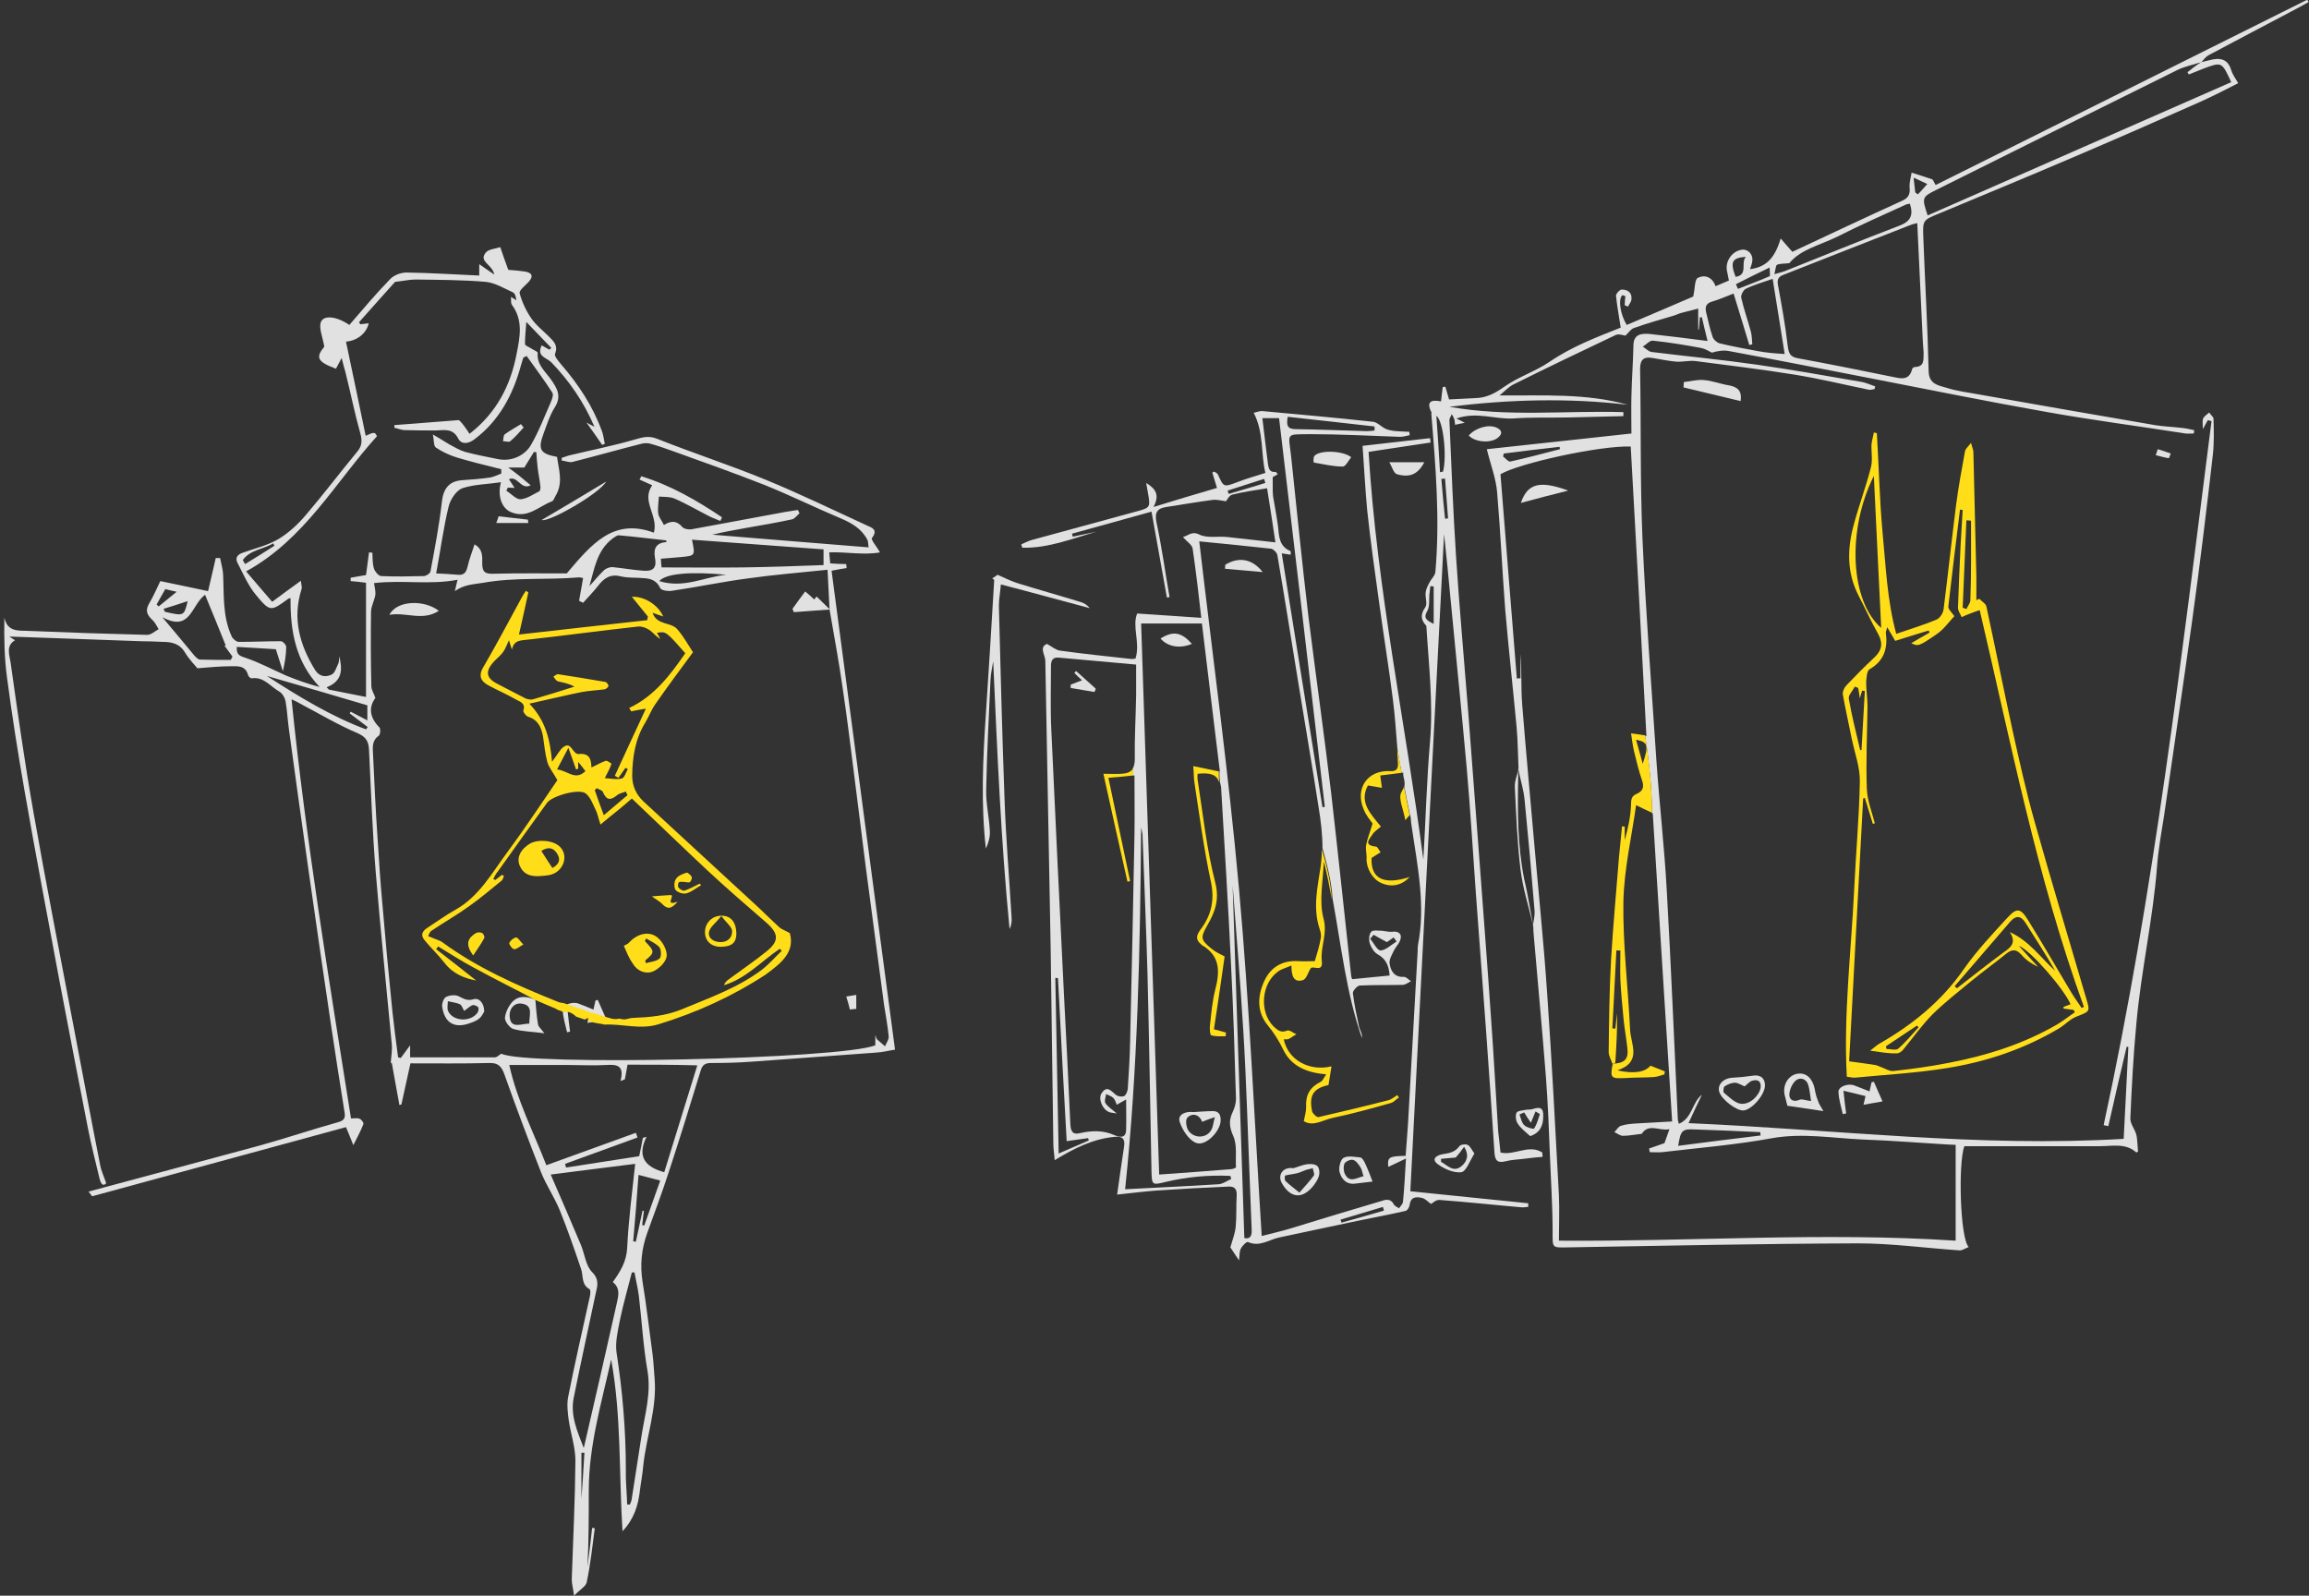 <?xml version="1.0" encoding="utf-8"?>
<!-- Generator: Adobe Illustrator 19.1.0, SVG Export Plug-In . SVG Version: 6.00 Build 0)  -->
<svg version="1.1" id="Layer_1" xmlns="http://www.w3.org/2000/svg" xmlns:xlink="http://www.w3.org/1999/xlink" x="0px" y="0px"
	 viewBox="0 0 691.4 477.8" style="enable-background:new 0 0 691.4 477.8;" xml:space="preserve">
<rect x="0" y="0" width="691.4" height="477.8" fill="#333333" stroke="none"/>
<style type="text/css">
	.st0{opacity:0.85;}
	.st1{fill-rule:evenodd;clip-rule:evenodd;fill:#FFFFFF;}
	.st2{fill-rule:evenodd;clip-rule:evenodd;fill:#FFDE19;}
</style>
<g>
	<g class="st0">
		<path class="st1" d="M661.2,16.6c8-4.3,16.1-8.5,24.2-12.8c2-1,3.9-2.1,5.9-3.2c-0.1-0.2-0.3-0.4-0.4-0.7
			c-37.1,18.5-74.2,37-111.3,55.5c-0.5-0.8-0.7-1.5-1-1.7c-2.1-0.7-4.2-1.4-6.2-2c-0.2,1.4-0.7,2.9-0.6,4.3c0.2,2-0.2,3.2-2.2,4.1
			c-11,5-22,10.2-32.9,15.3c-1.2-1.3-2.2-2.5-3.5-4c-1.8,6.1-4.5,8.6-9.2,9.2c0.3-0.8,0.6-1.6,0.7-2.4c0.3-2.1-1.4-3.8-3.3-3.4
			c-2.8,0.5-4.8,3.4-4.3,6.2c0.2,1,0.4,2,0.6,3c-1.4,0.6-2.6,1.1-4,1.7c-1-2.9-3.4-3.5-5.3-2.5c-1,0.5-0.8,3.1-1.4,5.6
			c-6.1,2.6-13,5.6-19.9,8.5c-2-3.3-2.6-7.8-1.3-8.9c0.1-0.1,0.5,0.2,0.9,0.3c-0.1,0.9-0.2,1.8-0.2,2.7c0.3,0.1,0.7,0.3,1,0.4
			c0.3-0.7,0.9-1.3,1-2c0.3-2.2-1.1-3.1-2.9-3.1c-0.6,0-1.8,1.3-1.7,1.9c0.3,3.1,0.9,6.1,1.4,9.5c-7.3,2.9-14.7,5.7-21.4,10.3
			c-4.3,2.9-9.4,4.5-13.6,7.5c-2.7,1.9-5.2,3.2-8.4,3.3c-2.7,0.1-5.3,0.3-8,0.4c-0.4-1.3-0.7-2.5-1.1-3.8c-0.3,0-0.5,0.1-0.8,0.1
			c-0.2,1.4-0.3,2.7-0.5,4.3c-2.9-0.6-4.5,0-2.9,3.2c0.1,0.2,0,0.4,0,0.6c1.3,15.8,2.6,31.5,1.2,47.3c-0.1,1.1-1.3,2.1-1.8,3.2
			c-0.5,0.9-1,1.9-1.1,2.9c-0.2,1.5,0.6,3.4-0.1,4.4c-1.6,2.3-1.3,3.9,0.3,5.6c0.7,11.6,2.1,23.1,1.1,34.7c-1,11.7-1.3,23.5-2,35.3
			c-5.3-40.7-13.9-80.9-16.4-122.1c6.6-1,12.6-1.9,18.6-2.8c-0.1-0.4-0.1-0.9-0.2-1.3c-6.7,0.8-13.4,1.5-20.2,2.3
			c0.5,6.8,0.8,13.1,1.4,19.4c1,9.3,2.3,18.5,3.6,27.8c1.3,9.6,2.9,19.3,4.1,28.9c0.6,4.7,0.9,9.4,1.3,14.2c0.4,2.6,0.8,5.1,1.3,7.6
			c0.2,0,0.4,0,0.5-0.1c-0.2,1.3,0.7,2.6,0.3,4.3c0.6,2.8,1.1,5.7,1.7,8.5c0,0,0,0,0.1-0.1c0,0.3,0,0.5,0.1,0.7
			c0.5,2.6,1,5.2,1.4,7.9c-0.4-2.7-0.9-5.3-1.4-7.9c0.1,1.3,0.2,2.4,0.4,3.4c1.7,11.5,4.1,23.1,1.8,34.8c-0.1,0.6-0.1,1.2-0.1,1.9
			c-0.9,16.1-1.8,32.2-2.7,48.3c-0.2,4.3-0.6,8.7-0.9,13c-5,0.1-5.5,0.4-5.2,3.3c1.4-0.7,3.1-1.4,5.3-2.5c-0.3,5-0.5,9-0.9,13
			c-0.1,0.7-0.8,1.3-1.2,1.9c-0.5-0.4-1.2-0.6-1.5-1.1c-1-2-2.6-1.5-4-1c-8.9,2.6-17.7,5.3-26.5,8c-3.2,1-6.5,1.7-9.1,2.4
			c-2.2-34.9-3.7-69.6-6.8-104c-3.1-34.5-7.8-68.9-11.9-104c7.2,0.7,14.4,1.4,21.5,2.2c0.7,0.1,1.8,1.2,1.9,2
			c2.2,12.8,4.2,25.6,6.3,38.4c2,12.3,4.1,24.5,6,36.8c0.7,4.2,1.2,8.3,1.2,12.5c1.4,5,2.7,10,3,15c2.6,14.1,4.1,28.3,8.8,41.8
			c0.2-1.4-0.7-2.4-0.9-3.6c-0.7-3.2-1.4-6.5-1.8-9.8c-0.1-0.7,1.3-2.2,2-2.3c4.3-0.2,8.6-0.1,12.9-0.2c0.8,0,1.7-0.7,2.5-1.1
			c-0.7-0.4-1.4-1.3-2.1-1.3c-2.9,0.2-4-1.8-4.3-4c-0.2-1.2,0.7-2.6,1.3-3.9c0.5-1,1.4-1.9,1.8-2.9c0.8-1.9-0.3-3-2.3-2.7
			c-1,0.1-2-0.2-3-0.3c-1.2,0-2.8-0.3-3.3,0.3c-0.7,0.8-0.8,2.5-0.4,3.6c0.4,1.2,1.3,2.6,2.4,3.2c2.5,1.4,3.3,3.5,3.5,6.3
			c-3.8,0.4-7.5,0.7-11.2,1.1c-0.2-0.5-0.3-0.7-0.3-0.9c-2-18.3-3.9-36.5-6-54.8c-2.1-17.6-4.6-35.2-6.8-52.8
			c-1.9-16-3.5-32-5.2-48.1c-0.8-7.1-1.8-6.5,5.8-6.6c8.9,0,17.9,0.5,26.8,0.8c1,0,1.9-0.3,2.9-0.5c0-0.3-0.1-0.6-0.1-1
			c-1.6-0.1-3.2-0.1-4.8-0.3c-0.8-0.1-1.6-0.3-2.3-0.6c-1.3-0.6-2.4-1.9-3.7-2.1c-11-1.2-22.1-2.2-33.1-3.2c-1-0.1-2,0.4-2.7,0.5
			c3.1,6,2.1,12.3,3.5,18c-3.2,1-5.9,1.8-8.5,2.8c-4,1.5-4,1.5-5.7-2.3c-0.2-0.4-0.7-0.6-1.1-0.9c-0.2,0.1-0.4,0.2-0.6,0.3
			c0.4,1.4,0.9,2.9,1.4,4.6c-6.2,1.8-12.2,3.6-19,5.7c1.9-3.6,0.7-5.4-2.2-7.2c0.2,1.3,0.4,2.1,0.5,2.8c0.8,4.6,0.8,4.6-3.6,5.8
			c-10.4,2.8-20.8,5.7-31.2,8.5c-1.1,0.3-2.1,0.9-3.1,1.3c0.1,0.3,0.2,0.6,0.3,1c7.7,0.2,14.9-2.7,22.2-4.8c-2.4,0.5-4.7,1-7.1,1.5
			c-0.1-0.3-0.1-0.6-0.2-0.9c7.8-2.2,15.7-4.3,23.8-6.6c1.6,8.9,3.1,17.3,4.6,25.7c0.3,0,0.6-0.1,0.8-0.1
			c-1.3-7.4-2.3-14.9-3.9-22.3c-0.6-3,0.1-4.3,3-4.7c4.6-0.7,9.1-1.5,13.7-2.1c1.3-0.2,2.6,0.2,4.1,0.4c0.3-0.4,1-1.8,1.9-2
			c3.3-0.8,6.6-1.3,10.4-1.9c0.8,5.2,1.7,10.6,2.5,16.2c-5.2-0.6-9.8-1.1-14.4-1.6c-2.8-0.3-6,0.4-8.3-0.7c-2.4-1.2-3.3,0.3-5,0.7
			c1.1,1.3,2.7,2.3,2.9,3.4c1,6.8,1.8,13.7,2.6,20.8c-6.4-0.4-12.5-0.9-19.2-1.3c-1.6,3.9,1,8.8-0.5,13.5c-0.4,0-0.9,0.2-1.4,0.1
			c-7.1-0.8-14.2-1.5-21.3-2.5c-1.2-0.2-2.2-1.1-3.8-2c-2.5,1-0.5,3.3-0.5,5.1c0.5,28.7,1.1,57.4,1.6,86.2
			c0.3,19.5,0.5,38.9,0.8,58.4c0,1.6,0.3,3.1,0.4,4.9c5.9-3.6,11.5-6.4,18-7c2.3-0.2,3.1,0.6,2.8,2.8c-0.7,4.7-1.4,9.4-2.1,14.5
			c3.8-0.4,7.7-0.9,11.6-1.2c7.3-0.5,14.5-0.9,21.8-1.2c1.9-0.1,2.5,0.9,2.4,2.7c-0.2,3.1,0,6.3-0.3,9.4c-0.2,1.9-0.9,3.7-1.6,6.1
			c0.4,0.6,1.3,1.9,2.6,3.9c0.2-1.7,0.1-2.8,0.6-3.6c0.4-0.8,1.7-2.1,2.1-1.9c3.5,1.6,6.4-0.8,9.5-1.4c7.7-1.6,15.4-3.3,23.1-4.9
			c4.8-1,9.7-1.9,14.5-3c0.6-0.1,1.2-1.1,1.3-1.8c0.3-2.5,2-2.5,3.7-2.1c1,0.2,1.9,1.3,2.7,1.8c0.4-0.2,1.5-1.3,2.5-1.2
			c8.2,0.6,16.3,1.5,24.5,2.2c0.7,0.1,1.4-0.1,2.1-0.1c0-0.4,0-0.8,0-1.1c-11.9-1.2-23.8-2.4-35.3-3.6
			c3.4-65.9,6.7-131.4,10.1-196.8c0.7,6.6,1.4,13.4,2,20.1c1.6,16.7,3.3,33.5,4.8,50.2c1.1,12.3,1.8,24.7,2.7,37c1,13.5,2,27,3,40.4
			c0.9,12.6,1.8,25.1,2.6,37.7c0.2,2.4,1.1,3,3.4,2.4c2-0.5,4-0.5,6.1-0.8c1.6-0.2,3.3-0.4,4.9-0.5c0-0.4-0.1-0.9-0.1-1.3
			c-4-2.6-8.3,1-12.5,0c-0.2-2.3-0.5-4.3-0.7-6.4c-0.7-11.1-1.3-22.2-2.1-33.3c-1.1-16.4-2.4-32.7-3.6-49.1
			c-1.1-14.5-2.2-29-3.3-43.5c-1.2-15.3-2.6-30.7-3.6-46c-0.9-13.7-1.4-27.4-2-41c0-0.6,0.5-1.2,0.7-1.8c0.3,0.5,0.6,1.1,0.8,1.6
			c0.1,0.4,0.1,0.9,0.2,1.6c1-0.2,1.7-0.4,2.9-0.6c-1-0.5-1.4-0.8-2.5-1.3c6.1-2.1,11.5,0.3,17,0c5.5-0.4,11-0.2,16.5-0.3
			c5.5-0.1,11-0.3,16.5-0.4c0-0.4,0-0.8,0-1.2c-17.4-0.5-34.8,1.5-52.1-1.6c17.8-2.2,35.6-2.7,53.4-0.6c-12.4-3.5-25.3-2.7-38.4-2.8
			c1.6-1.3,2.7-2.5,4-3.2c10.2-5.1,20.5-10,30.8-14.9c0.9-0.4,2.3,0.1,2.9,0.2c0.9-0.8,1.6-2,2.6-2.3c3.9-1.4,7.9-2.5,11.9-3.7
			c0.9-0.3,1.7-0.7,2.6-0.9c1.5-0.4,3.1-0.8,4.7-1.2c0,2.4,0,4.3,0,6.3c0.1,0,0.1,0,0.2,0c0.1-1.2,0.2-2.5,0.3-3.7
			c0.2,0,0.4,0,0.6,0c0.5,2.3,1.1,4.6,1.7,7.1c-6.2-0.8-11.7-1.5-17.3-2.1c-2.5-0.2-4.9,0-4.9,3.5c-0.1,5-0.5,10.1-0.6,15.1
			c-0.1,3.8,0,7.6,0,11.2c-14.8,1.6-29.2,3.2-43.3,4.7c1.2,4.9,2.8,8.9,3.1,13.1c1,11.6,1.5,23.2,2.4,34.8c1,11.7,2.3,23.4,3.4,35.1
			c0.4,4.2,0.4,8.5,0.6,12.7l-0.1,0c0.6,3.1,1.6,6.1,1.9,9.2c1.1,11.1,2.1,22.2,3,33.3c0.1,1.5-0.3,3-0.5,4.5l0.1,0
			c0,1.1,0.1,2.3,0.2,3.4c1.2,14,2.5,27.9,3.6,41.9c0.6,7.9,0.9,15.8,1.2,23.6c0.3,7.6,0.8,15.1,0.8,22.7c0,4.9-0.3,4.8,4.6,4.7
			c28.9-0.5,57.9-1.1,86.8-1.2c10.1,0,20.2,1.4,30.4,2.1c0.8,0.1,1.7-0.6,2.8-1c-2.6-2.5-3.2-25.3-1.3-30.2c13.6,0,27.1,0,40.6,0
			c3.8,0,7.7-1,10.9,1.9c0,0,0.3-0.2,0.5-0.3c-0.1-0.9-0.1-1.7-0.2-2.6c-0.1-0.9-0.1-1.9-0.4-2.7c-0.5-1.6-1.8-3.1-1.7-4.7
			c0.4-9.4,0.9-18.9,1.8-28.3c1.4-15.8,5-31.3,6.2-47.2c0.4-5.1,1.3-10.1,2.1-15.1c2.8-19.4,5.7-38.9,8.4-58.3
			c2.3-16.6,4.3-33.1,6.2-49.7c0.4-3.6,0.3-7.2,0.2-10.8c0-0.6-0.9-1.2-1.3-1.9c-0.6,0.6-1.5,1.1-1.8,1.8c-0.3,0.7-0.1,1.7-0.1,3.2
			c0.7-1.3,1.1-2,1.5-2.7c0.4,0.1,0.7,0.2,1.1,0.3c-9,70.5-17.2,141.2-32.3,210.8c0.5,0.1,0.9,0.2,1.4,0.3
			c1.8-7.9,3.6-15.9,5.5-23.8c0.2,0,0.3,0.1,0.5,0.1c-0.5,9.2-0.9,18.3-1.4,27.5c-43.2,2.6-86.4-2.8-130.3-4.7
			c1.5-3.2,2.7-5.9,4-8.5c-3,2.3-2.8,7-6.9,8.7c-0.2-0.8-0.3-1-0.3-1.3c-1.1-22.8-2-45.5-3.3-68.3c-0.7-13-2.2-25.9-3.1-38.9
			c-1.5-22.3-3.2-44.6-4.2-66.9c-0.7-16.9-0.4-33.8-0.7-50.7c0-2.8,1.2-3.7,3.8-3.2c2.4,0.4,4.8,0.9,7.1,1.1
			c1.8,0.1,3.8-0.4,5.6-0.2c10,1.3,20,2.5,29.9,4.1c7.4,1.2,14.8,3,22.1,4.5c0.5,0.1,1.1-0.1,1.7-0.2c0.1-0.3,0.1-0.5,0.2-0.8
			c-1.5-0.5-2.9-1.2-4.4-1.4c-10.3-1.8-20.6-3.6-31-5.1c-10.5-1.5-21-2.5-31.5-3.8c-1-0.1-1.8-1.1-2.7-1.6c1-0.6,2.1-1.9,3-1.8
			c4.8,0.5,9.7,1.3,14.5,2.2c1.1,0.2,2.2,0.9,3.2,1.4c1.6-0.5,3.4-0.8,5-0.5c13.6,2.5,27.1,5.2,40.6,7.8
			c18.1,3.5,36.2,7.2,54.3,10.4c13.9,2.5,27.9,4.3,41.9,6.5c0.8,0.1,1.7,0,2.5,0c0-0.3,0.1-0.6,0.1-1c-1.3-0.3-2.7-0.6-4-0.7
			c-2.6-0.3-5.2-0.4-7.7-0.8c-17.6-3-35.2-6.1-52.8-9.2c-3.3-0.6-6.6-1-9.7-2c-2.3-0.7-5.2-1-5.3-4.9c-0.3-13.4-1.1-26.8-1.6-40.2
			c-0.2-5.1-0.1-5.1,4.8-7.1c13.2-5.5,26.5-11,39.6-16.6c12.9-5.5,25.7-11.1,38.5-16.8c4.2-1.9,8.3-4,11.4-5.6
			c-0.9-1.5-1.7-2.6-2.1-3.9c-1-3.4-3.4-3.8-6.4-3c-0.8,0.2-1.7,0.4-2.5,0.6c0,0-0.1,0.1-0.1,0.1c-0.1,0-0.2,0-0.3,0.1
			c-0.7,0.5-1.4,0.9-2,1.4c-0.6,0.5-1.2,1-1.8,1.4c0.1,0.2,0.3,0.5,0.4,0.7c1.5-0.6,3-1.2,4.5-1.8c5.4-2,5.4-2,8.2,4.1
			c-30.3,13.3-60.6,26.6-90.9,39.9c-1.8-5.4-1.7-5.5,2.7-7.7c24.1-12,48.1-24,72.2-35.9c2.1-1,4.5-1.5,6.7-2.2
			c0.1,0,0.1-0.1,0.2-0.1c0.1,0,0.1,0,0.2,0C659.8,17.9,660.4,17.1,661.2,16.6z M413.4,284.6c-1,0-2.1-2.3-3.1-3.5
			c0.3-0.4,0.7-0.8,1-1.2c1.2,0.7,2.5,1.4,4,2.2c0.4-0.3,1.2-0.8,2-1.4c0.3,0.4,0.6,0.8,0.9,1.2C416.6,282.9,415,284.5,413.4,284.6z
			 M385.6,124.8c8.8,1,17.4,1.9,26,2.9c0,0.4,0,0.8,0,1.2c-0.8,0.1-1.6,0.2-2.4,0.2c-7.1-0.2-14.1-0.5-21.2-0.6
			C385.6,128.5,385.1,127.5,385.6,124.8z M367.9,147.9c-0.1-0.3-0.2-0.6-0.3-1c3.6-1.2,7.3-2.3,10.9-3.5c0.1,0.4,0.3,0.8,0.4,1.2
			C375.2,145.8,371.5,146.8,367.9,147.9z M381.2,148.6c-0.1-0.8-0.1-1.6-0.1-2.4c0-0.9,0-1.7,0-3.3c-0.1,0,0.7-0.4,1.5-0.9
			c-0.3-0.3-0.5-0.8-0.7-0.7c-1.8,0.2-2-1.1-2.2-2.2c-0.6-4.5-1.1-9-1.7-13.9c1.8,0,3.5,0,5,0c4.6,38.9,9.2,77.6,13.7,116.4
			c-0.2,0-0.5,0.1-0.7,0.1c-4.1-25.3-8.1-50.6-12.2-76c1.2,0.2,1.9,0.3,2.7,0.4c0-0.5,0-1.1-0.1-1.1c-3.4-1.4-3.4-4.4-3.7-7.3
			C382.3,154.6,381.7,151.6,381.2,148.6z M317,345.4c-0.3-17.8-0.7-35.2-1-52.6c0.3,0,0.5,0.1,0.8,0.1c0.8,16.2,1.7,32.5,2.6,48.8
			c2.2-0.3,4.3-0.6,6.4-0.9c0.1,0.2,0.2,0.5,0.2,0.7C323.2,342.7,320.4,343.9,317,345.4z M333.7,339.9c-3.4-1.5-6.8-1.4-10.3-0.6
			c-2.3,0.6-2.8-0.7-2.9-2.7c-0.6-12.9-1.2-25.7-1.9-38.6c-1.3-26.5-2.6-53-3.8-79.5c-0.3-6.3-0.1-12.7-0.1-19
			c0-1.6,0.4-2.7,2.2-2.6c7.7,0.7,15.4,1.4,23.3,2.1c0,3.6,0,6.4,0,9.2c-0.1,6.3-0.5,12.7-0.4,19c0,1.3-0.2,2.2-0.6,2.9
			c0,0.7,0,1.4,0,2.1c0.2,0,0.3,0,0.5,0c0,6,0.1,12,0,18c-0.4,20.6-0.8,41.2-1.3,61.8c-0.1,4.7-0.4,9.4-0.7,14
			c-0.1,0.8-0.5,1.9-1.1,2.2c-0.7,0.3-1.9,0.1-2.5-0.4c-1.4-1.1-2.6-2.9-4.2-0.5c-1.1,1.5,0,4.6,2,5.6c0.6,0.3,1.3,0.3,2.5,0.5
			c-1.5-1.3-2.7-2-3.4-3.1c-0.4-0.6,0.1-1.8,0.2-2.7c0.8,0.4,1.6,0.6,2.2,1.2c0.5,0.5,0.7,1.3,1,2c0.8-0.5,1.7-0.9,2.8-1.6
			c0,3.3,0.1,6.2,0,9.2C337.1,341,335.1,340.5,333.7,339.9z M364.9,354.6c-9.3,0.6-18.6,1-28,1.5c3.8-35.9,4.5-72.1,4.8-108.4
			c0.1,0.7,0.3,1.4,0.4,2c0.5,13.9,1.1,27.8,1.5,41.8c0.5,19.7,0.8,39.5,1.2,59.2c0.1,4.2,0.2,4.2,4.3,3.2
			c6.3-1.5,12.8-2.1,19.3-1.8c0.1,0.3,0.2,0.6,0.3,0.9C367.4,353.6,366.2,354.5,364.9,354.6z M370.1,349.5c0,0.2-1,0.6-1.6,0.6
			c-7.2,0.6-14.4,1.1-21.4,1.6c-1.8-54.6-3.6-109.7-5.4-165c6.4,0,12.1,0,18.2,0c1.7,14.4,3.5,28.7,5.3,43.7c0-0.2,0.1-0.5,0.2-0.7
			c-0.1,0.2-0.1,0.5-0.2,0.7c0,0.2,0,0.3,0.1,0.5c0,0-0.1,0-0.1,0c-0.1,1.1,0,2.2,0.1,3.3c0.2,0.7,0.4,1.5,0.4,2.6
			c1,17.2,2.1,34.5,2.9,51.7c0.7,13.5,1.1,27,1.5,40.5c0,1.3-0.4,2.8-1,4c-1.2,2.5-1,4.5,0.2,7.2
			C370.5,342.9,369.9,346.4,370.1,349.5z M372.6,370.7c-1.2-35.4-2.3-70.8-3.5-105.6c1.1,14.2,2.3,28.9,3.2,43.7
			c0.9,14.7,1.3,29.5,1.9,44.2c0.2,5.1,0.4,10.2,0.6,15.3C374.9,370.2,374.2,371.1,372.6,370.7z M401.7,366.1
			c-0.1-0.3-0.2-0.6-0.3-0.9c4.2-1.3,8.5-2.5,12.7-3.8c0.1,0.4,0.2,0.7,0.3,1.1C410.3,363.7,406,364.9,401.7,366.1z M429.3,186.8
			c-2.1-1-3.2-1.7-1.9-3.9c0.7-1.2,0.5-3.1,0.6-4.7c0.1-0.9,0.2-1.8,0.3-2.7c0.3,0,0.6,0.1,1,0.1
			C429.3,179.2,429.3,182.8,429.3,186.8z M430.1,124.5c2.1,1.5,3.2,12.1,2,16.7c-0.3,0.1-0.6,0.1-0.9,0.2
			C430.9,135.9,430.5,130.3,430.1,124.5z M432.7,155.3c-0.4-4-0.8-7.9-1.1-11.9c0.4,0,0.7-0.1,1.1-0.1c0.3,4,0.6,8,0.9,11.9
			C433.2,155.3,433,155.3,432.7,155.3z M450.3,135.8c5.6-0.7,11.1-1.4,16.7-2c0,0.2,0.1,0.4,0.1,0.7c-5,1.3-9.9,2.6-14.9,3.7
			c-0.6,0.1-1.4-1-2.1-1.5C450.1,136.4,450.2,136.1,450.3,135.8z M507.7,338.2c6.5,0.2,12.9,0.5,19.4,0.8c0,0.3,0,0.6,0.1,1
			c-8.2,1-16.4,2-24.7,3.1C503.3,338.4,503.6,338,507.7,338.2z M493,220.4c-0.1,0-0.3,0-0.4-0.1c1.2,7.7,2,15.5,2.1,23.2
			c0.1,0,0.2,0.1,0.2,0.1c1.9,30.2,3.8,61,5.8,92.2c-4,0.2-7.4,0.4-10.7,0.6c-1.5,0.1-3.1,0.2-4.6,0.7c-0.8,0.2-1.3,1.2-2,1.9
			c0.9,0.4,1.7,1.1,2.6,1.1c1.8,0,3.7-0.4,5.6-0.6c2.1-3.3,5.4-0.7,8.3-1.4c-0.6,1.6-1,2.9-1.5,4.2c-1.5,0.5-3.1,1.1-4.6,1.6
			c0.1,0.4,0.1,0.7,0.2,1.1c1.2,0,2.5,0.1,3.7,0c11-1.3,22.1-2.2,33-4.2c9.1-1.6,18,0,26.9,0.4c8.5,0.3,17,1,25.5,1.5
			c0.8,0,1.6,0.1,2.5,0.1c0,9.6,0,19.1,0,28.7c-39.7-2.6-79.2,0.3-118.8,0c0-4.7,0.2-9.1,0-13.6c-1.1-20-2.1-40.1-3.5-60.1
			c-1.1-16.3-2.8-32.5-4.2-48.7c-1.1-12.7-2.3-25.5-3.3-38.2c-0.4-5-0.1-10.1-0.5-15.1c0,2.4,0,4.9,0,7.3c-0.4,0-0.7,0-1.1,0.1
			c-1.6-20.3-3.3-40.7-4.9-61.2c5.6-3.3,29.7-8.6,39-8.3C489.9,162.5,491.5,191.3,493,220.4z M532.1,79.3c0.8-0.4,2-0.3,3.7-0.5
			c3.3-4.1,9.2-5.4,14.3-7.9c6.7-3.4,13.7-6.5,20.5-9.6c0.4-0.2,0.8-0.2,1.3-0.3c1.1,3.5,0.2,5.3-3.2,6.6
			c-11.3,4.3-22.5,8.9-33.8,13.4c-0.9,0.4-1.9,0.6-3.6,1.1C531.7,80.7,531.7,79.5,532.1,79.3z M529.9,80.1c0,1.2,0.2,2.5,0,2.6
			c-3.1,1.4-6.3,2.5-9.5,3.8c-0.2-0.5-0.4-0.9-0.6-1.4C522.9,83.5,526,82,529.9,80.1z M522.8,76.9c-1.7,1.7,0.8,5.4-3.1,6
			C518,78.4,518.6,77.2,522.8,76.9z M526.2,105.1c-3.8-0.7-7.6-1.4-11.3-2.3c-0.8-0.2-1.9-1.2-2.1-2c-0.8-2.3-1.3-4.8-1.9-7.2
			c-0.4-1.6-0.1-2.8,1.8-3.3c2.1-0.6,4-1.5,6.4-2.4c1.6,5.3,3.2,10.3,4.7,15.4c0.3-0.1,0.6-0.1,0.9-0.2c-0.1-1.2-0.1-2.5-0.4-3.7
			c-0.9-3.4-2.1-6.7-2.9-10.2c-0.2-0.8,0.6-2.3,1.3-2.7c2.4-1.2,5-1.9,8.1-3c1.2,7.6,2.4,14.8,3.6,22.5
			C531.2,105.8,528.7,105.6,526.2,105.1z M573.3,109.9c-0.2,0-0.6,0.3-0.7,0.5c-0.9,3.8-3.6,2.9-6.1,2.4c-9.3-1.9-18.7-3.8-28-5.5
			c-2.5-0.4-2.9-1.5-3.2-3.8c-0.7-6.1-1.8-12.1-2.9-18.1c-0.3-1.6,0-2.5,1.6-3.1c12.8-5,25.6-10.1,38.5-15.1
			c0.4-0.1,0.8-0.2,1.6-0.4c0.5,10.9,1,21.4,1.5,32c0.1,2.3,0.2,4.6,0.4,6.8C575.9,107.7,576.4,109.8,573.3,109.9z M574.3,58.2
			c-0.3-0.2-0.6-0.4-0.8-0.6c-0.1-1.2-0.3-2.4-0.5-4.4c1.7,0.8,2.9,1.3,4.1,1.9C576.2,56.2,575.2,57.2,574.3,58.2z"/>
		<path class="st1" d="M483,318.6C482.9,318.6,482.9,318.6,483,318.6C482.9,318.6,482.9,318.6,483,318.6
			C482.9,318.6,482.9,318.6,483,318.6C482.9,318.6,482.9,318.6,483,318.6z"/>
		<path class="st1" d="M658.8,18.7c0.1,0,0.2,0,0.3-0.1c0,0,0.1-0.1,0.1-0.1c-0.1,0-0.1,0-0.2,0C658.9,18.6,658.9,18.6,658.8,18.7z"
			/>
		<path class="st1" d="M130.6,171.7c2.1,0.1,4.3,0.2,6.5,0.4c1.8,0.2,2.5-0.7,2.9-2.4c0.5-2.2,1.3-4.3,2.1-6.7
			c2.6,1.5,2.3,3.8,2.3,5.7c0,2.4,0.7,3.2,3.3,3.1c7.7-0.2,15.4-0.1,22-0.1c7.4-8.7,13.9-16.7,26.1-12.2c1.4-5.2-3.9-9.4-0.5-14.2
			c-1.1-0.5-2.4-1.1-3.8-1.7c0.2-0.3,0.4-0.7,0.5-1c8.8,2.7,16.6,7.2,24.2,12.3c-0.2,0.4-0.3,0.7-0.5,1.1c-1-0.4-2-0.8-2.9-1.2
			c-3.6-1.8-7.1-3.9-10.8-5.5c-1.4-0.6-3.1-0.5-4.7-0.6c-0.1,1.7-0.4,3.4-0.2,5c0.1,1.1,1.1,2.2,1.7,3.5c2.1-1.3,3.8-1.4,5.5,0.6
			c0.5,0.6,1.9,0.8,2.7,0.7c9.4-1.7,18.8-3.5,28.1-5.2c1.3-0.2,2.5-0.4,3.8-0.6c0.2,0.3,0.3,0.6,0.5,1c-0.7,0.6-1.4,1.6-2.2,1.8
			c-4.6,1-9.3,1.8-13.9,2.6c-3.3,0.6-6.7,1.2-10,2c15.5,1.3,30.9,2.5,46.8,3.8c-0.2-1.2-0.1-1.8-0.4-2.3c-1.7-3.3-4.7-5-8-6.4
			c-7.6-3.2-15.1-6.9-22.8-10c-8.9-3.5-17.9-6.7-26.8-9.9c-2.5-0.9-5-1.8-7.6-2.5c-0.9-0.2-1.9-0.1-2.9,0.2
			c-6.7,1.7-13.4,3.6-20.1,5.3c-1,0.3-2.2-0.3-3.3-0.4c0-0.3,0-0.6,0-0.8c0.7-0.2,1.4-0.5,2.1-0.7c6.6-1.6,13.3-2.9,19.8-4.8
			c2.4-0.7,4.2-1.2,6.7-0.2c10.8,4.3,21.9,7.9,32.6,12.3c10.2,4.2,20.1,9,30.1,13.6c1.6,0.7,3.5,1.3,1.6,3.8
			c-0.4,0.5,1.4,2.5,2.4,4.3c-4.9,0.9-10-0.2-15.2,0c0.1,1.2,0.2,2.2,0.3,3.3c1.7,0.1,3.2,0.2,4.8,0.2c0,0.4,0.1,0.8,0.1,1.2
			c-1.3,0.2-2.6,0.4-4.5,0.8c6.3,47.6,12.6,95.4,19,143.4c-1.5,0.2-3.7,0.8-5.9,0.9c-12.3,0.9-24.7,1.8-37,2.7
			c-4,0.3-8.1,0.4-12.2,0.4c-1.8,0-2.6,0.6-3.1,2.3c-3.1,10.1-6.2,20.2-9.5,30.2c-2,6.2-4.3,12.3-6.5,18.4
			c-1.7,4.8-2.2,9.5-1.4,14.6c1.2,7.2,2,14.5,3,21.7c0.3,2.4,0.4,4.8,0.6,7.1c0.8,9.1-2.5,17.6-3.4,26.4c-0.2,2.5-0.7,4.9-1,7.4
			c-0.5,4.3-1.7,8.4-5.2,12.1c-1.1-17.4-0.3-34.5-3.4-51.4c-2.9,13-6.7,25.8-6.7,39.2c0,7.6,0,15.3-0.4,22.9c0.5-3.9,1-7.8,1.4-11.7
			c0.3,0,0.5,0.1,0.8,0.1c-0.7,5.4-1.3,10.8-2.4,16.1c-0.2,1.3-2,2.2-3.8,4.1c-0.3-2.2-0.7-3.6-0.7-4.9c0.4-11.8,1-23.7,1.1-35.5
			c0-4-1.4-8.1-2-12.1c-0.3-2.3-0.6-4.7-0.2-6.9c2-10.1,4.3-20.1,6.5-30.1c0.2-0.8,0.3-2.1-0.1-2.3c-2.5-1.4-1.8-4-2.5-6
			c-2-5.9-4-11.7-6.3-17.4c-1.6-4-4.1-7.6-5.7-11.6c-3.8-9.7-7.5-19.5-11-29.4c-0.9-2.4-1.9-3.4-4.6-3.3c-7.7,0.2-15.4,0.1-23.5,0.1
			c-0.9,4.1-1.8,8.2-2.7,12.3c-0.2,0.1-0.4,0.1-0.6,0.2c-0.8-4.2-1.5-8.4-2.3-12.7c-0.1,0.1-0.2,0.1-0.3,0.2
			c0.1-1.9,0.5-3.9,0.3-5.8c-1.6-17.2-3.4-34.3-4.8-51.5c-1-12.1-1.4-24.3-2-36.4c-0.1-2.5-0.7-4-3.5-5.2
			c-5.9-2.5-11.4-5.8-17.1-8.8c-0.7-0.4-1.4-0.8-2.6-1.3c4.3,42.3,11.2,83.8,17.8,125.5c1,0,1.9-0.2,2.6,0.1
			c0.5,0.2,1.3,1.2,1.1,1.6c-0.7,1.9-1.7,3.7-3,6.3c-0.9-2.3-1.5-3.7-2.2-5.4c-25.3,6.9-50.6,13.8-76,20.7c-0.1,0-0.4-0.6-1.1-1.4
			c17.4-4.7,34.4-9.2,51.3-13.8c7.9-2.2,15.6-4.8,23.5-7c2.2-0.6,2.1-1.7,1.8-3.4c-1.4-8.6-2.7-17.2-4-25.8
			c-2.3-15.6-4.6-31.2-6.8-46.8c-2-13.9-3.9-27.8-5.8-41.7c-0.4-2.8-0.5-5.6-1-8.3c-0.2-1.1-1-2.5-2-3c-2.6-1.5-4.5-4.4-8.1-3.9
			c-0.3,0.1-1-0.5-1.1-0.9c-0.8-3.1-3.3-2.7-5.4-2.7c-3,0-5.9,0.3-9.8,0.6c-0.8-1-2.5-2.7-3.7-4.7c-1.6-2.7-4-3.2-6.7-3.2
			c-2.2-0.1-4.4-0.2-6.6-0.2c-13-0.5-25.9-0.9-39.3-1.4c0.7,0.5,1.2,0.8,1.7,1.1c-2.9,1.7-1.6,4.6-1.3,6.9
			c2.1,14.9,4.2,29.8,6.8,44.5c3.8,21.7,8.1,43.4,12.2,65.1c2.6,13.6,5.1,27.1,7.8,40.7c0.3,1.7,1.1,3.3,1.8,5.4
			c-1,1.1-1.6,0.1-2-1.4c-1.2-5-2.5-10.1-3.5-15.2c-2.9-14.7-5.7-29.3-8.5-44c-3.5-18.8-7.1-37.7-10.4-56.6
			c-2-11.4-3.8-22.8-5.3-34.2c-0.8-5.9-0.9-11.8-0.8-18c0.9,4.3,4.1,3.9,6.9,4c11.9,0.5,23.9,0.9,35.9,1.2c1.1,0,2.3-1.1,3.4-1.7
			c-0.6-1-1.1-2.1-1.9-2.8c-1.5-1.4-2.2-2.7-1-4.8c1.4-2.3,2.4-4.8,3.4-6.8c5,1,9.5,2,14.3,3c0.8-3.5,1.6-6.7,2.3-9.9
			c0.4,0,0.9,0,1.3,0c0.3,1.6,0.8,3.2,0.9,4.8c0.3,6.3-0.2,12.7,2.6,18.7c0.3,0.7,1.4,1.6,2.1,1.6c4.2,0,8.4-0.2,12.6-0.2
			c0.6,0,1.6,1.1,1.6,1.7c0,2.3-0.4,4.7-1,7.3c-0.7-2.1-1.3-4.2-2.1-6.6c-3.7-0.2-7.6-0.5-11.7-0.7c-0.1,2.2,0.6,2.6,2.4,3.2
			c4.3,1.4,8.3,3.6,12.4,5.4c3.2,1.3,6.5,2.5,10,3.4c-7.2-7.6-8.8-16.8-8.7-26.6c-0.5,0.1-0.6,0.1-0.7,0.2c-5.2,3.8-5.4,4-9.7-1.2
			c-2.3-2.8-3.8-6.3-5.5-9.6c-0.8-1.5,0.1-2.5,1.6-3c3.6-1.3,7.5-2.2,10.7-4.1c3-1.8,5.8-4.4,8.1-7.1c5.3-6.2,10.3-12.8,15.5-19.1
			c1.4-1.7,1.5-3.2,0.9-5.4c-1.7-6-2.9-12.1-4.4-18.1c-0.3-1.2-0.7-2.4-1.2-4.5c-0.9,1.7-1.3,2.4-1.7,3.2c-5.7-2.1-6.1-3.4-3.5-6.6
			c-0.5-3-1.7-5.6-1-7.4c0.9-2.2,4.9-1.6,8.5,0.9c4-4.6,7.9-9.3,12.2-13.7c1.1-1.2,3.2-2,4.9-2c7.3,0.1,14.5,0.6,21.8,0.9
			c0-1,0-2.1,0-3.4c1.6,1.1,2.7,1.9,4.5,3.1c-0.6-3.1-4.7-3.8-2.6-6.5c0.8-1.1,2.9-1.2,4.4-1.7c0.7,2.1,1.4,4.1,2.4,6.8
			c1,0.1,2.9,0.2,4.9,0.5c2.1,0.3,2.8,1.3,1.2,3.1c-1,1.1-2.9,2.5-2.7,3.4c0.7,2.6,1.9,5.2,3.4,7.4c1.4,2.1,3.6,3.8,5.4,5.6
			c1.4,1.4,2.8,2.7,1.8,5.1c-0.3,0.8,1.1,2.3,1.9,3.3c5.1,5.9,9.4,12.4,12.1,19.8c0.5,1.2,0.6,2.6,0.9,3.9c-0.3,0.1-0.6,0.2-0.8,0.3
			c-1.4-2-2.8-4.1-4.7-6.7c1.1,0.6,1.6,0.9,2.4,1.3c-3.2-7.5-7.6-13.8-12.9-19.3c-1.5-1.5-4.5-1.7-2.9-5.1c0.8,0.4,1.5,0.9,2.3,1.3
			c0.2-0.2,0.4-0.4,0.6-0.5c-2.3-2.4-4.7-4.9-7.5-7.8c-0.2,2.6-0.4,4.6-0.4,6.6c0,0.5,1.2,0.9,1.8,1.3c0.7,0.5,2.1,1,2,1.4
			c-0.3,3.6,2.4,5.6,4.1,8.1c1.8,2.6,3.1,4.9,1,8.2c-1.5,2.4-2.4,5.3-3.4,8c-1.7,4.6-0.9,5.9,4.1,6.8c0.5,3.8,1.9,7.7-0.4,11.6
			c-0.4,0.6-0.6,1.5-1.1,1.7c-4,1.5-7.4,5.4-12.4,3.2c-2.7-1.2-4-4.8-2.9-8.9c-4,0.6-8,0.6-11.6,1.8c-1.8,0.7-3.6,3.4-4.1,5.6
			C132.8,158,131.9,164.8,130.6,171.7z M248.4,182.5c-0.2-3.8-0.4-7.6-0.6-11.9c-8.5,0.9-16.2,1.5-23.9,2.6
			c-7.6,1-15.2,2.6-22.7,3.7c-1.1,0.2-3.2-0.1-3.5-0.8c-1.1-2.4-3-2.9-5.2-3c-2.2-0.2-4.4,0-6.5-0.5c-3.1-0.8-5.1,0.4-6.9,2.8
			c-1.4,1.8-3,3.4-4.5,5.1c-0.4-0.2-0.8-0.4-1.2-0.6c0.4-2.2,0.8-4.5,1.2-6.8c-0.5-0.1-1-0.3-1.5-0.2c-9.4,0.8-18.9-0.1-28.4,1.6
			c-3,0.5-5.7,0.5-8.5,2.5c0.2-1,0.5-2,0.8-3.4c-8.3,1.6-16.7,0-25,1c0.2,1.4,0.5,2.5,0.4,3.5c-0.3,1.7-1.2,3.3-1.3,4.9
			c-0.1,7.5-0.1,15,0.1,22.5c0,1.1,0.8,2.2,1.2,3.5c-2.1,2.8-1.7,5.9,1.2,8.8c0.4,0.4,0.3,2.2-0.2,2.5c-2.1,1.5-1.8,3.5-1.7,5.6
			c0.4,8.6,0.8,17.2,1.4,25.8c0.4,6.3,0.8,12.6,1.4,19c0.9,10.7,1.9,21.5,3,32.2c0.5,4.6,1.1,9.1,1.7,13.7c0.3,0.1,0.6,0.1,0.8,0.2
			c0.8-1.1,1.6-2.2,2.8-3.8c0,1.5,0,2.4,0,3.6c8.6,0,17,0,25.4,0c0.6,0,1.1-0.6,1.9-1.1c6.9,3.7,101.3,1.7,112-2.5
			c0-0.8,0-1.7,0-3.1c0.3,0.8,0.3,1.1,0.5,1.3c0.8,0.7,1.6,1.4,2.4,2.1c0.4-1,1.2-2,1.1-3c-0.3-3.2-0.9-6.3-1.4-9.5
			c-1.8-13.6-3.6-27.1-5.4-40.7c-1.1-8.7-2.2-17.5-3.3-26.2c-1.2-9.4-2.3-18.7-3.7-28C251.2,198,249.7,190.2,248.4,182.5
			L248.4,182.5z M140.6,129.9c8.1-6.3,12.3-14.5,14.1-24c1-5,2-10-1.4-14.6c-0.4-0.5-0.2-1.5-0.3-2.4c0.6,0.4,1.1,0.7,1.6,1
			c-0.1-1.1-0.4-2.1-1.1-2.4c-2.6-1.2-5.3-2.8-8-3.1c-7-0.6-14.1-0.6-21.1-0.7c-1.9,0-3.9,0.5-6.1,0.7c-3.4,3.8-7.1,7.9-10.8,12.1
			c0.1,0.2,0.3,0.4,0.4,0.6c0.8-0.1,1.6-0.2,2.5-0.3c-0.6,2.8-3.2,5.2-6.8,5.5c2,9.4,3.9,18.6,5.9,28.2c1.2-0.5,1.5-0.7,1.9-0.8
			c0.3-0.1,0.6,0,0.9,0c0.2,0.3,0.4,0.6,0.6,0.9c-12.5,13.8-21.6,30.8-39.2,40.5c2.6,3,5.1,6,7.8,9.1c2.9-2.2,5.6-4.1,8.6-6.3
			c0.1,1.2,0.4,1.9,0.2,2.5c-2.8,8.8-0.6,16.7,4.1,24.3c1.3,2,3.2,2.1,4.9,1.3c1-0.5,1.4-2.1,2-3.3c0.3-0.7,0.2-1.5,0.3-2.2
			c0.9,3.8,1.1,7.4-3.8,9.3c0.2,0.2,0.5,0.5,0.7,0.7c3.6,0.7,7.2,1.4,11.1,2.2c0-11.7,0-22.9,0-34.2c-1.7-0.2-3.1-0.4-4.6-0.5
			c0-0.3,0-0.7,0-1c1.5-0.3,2.9-0.5,4.6-0.8c0.3-2.2,0.6-4.5,0.9-6.8c0.3,0,0.6,0.1,1,0.1c0.1,1.6,0,3.3,0.5,4.8
			c0.3,0.9,1.3,2.1,2.1,2.2c4.3,0.2,8.5,0.1,12.8,0c0.7,0,1.9-0.8,2-1.4c1.3-6.9,2.6-13.8,3.4-20.7c0.4-4,2.1-6.3,6-6.6
			c2.8-0.2,5.6-0.4,8.4-0.8c1.2-0.2,2.3-0.8,3.4-1.2c0-0.4,0-0.9,0-1.3c-4.5-1.1-8.9-2.2-13.3-3.5c-2.2-0.7-4.4-1.7-6.3-3
			c-0.7-0.5-0.5-2.2-0.9-3.9c2.3,1.3,3.6,2.2,5,3c1.5,0.8,3,1.7,4.6,2.2c3.3,0.9,6.7,1.5,10,2.2c4.3,0.8,8-1.3,9.7-4.1
			c2.4-4.1,4.1-8.6,6-12.9c0.4-0.9,0.9-2.3,0.5-2.9c-2.4-3.8-5.1-7.3-7.7-11c-0.3,0.2-0.7,0.3-1,0.5c-0.2,0.8-0.5,1.5-0.7,2.3
			c-2.4,8.8-6.5,16.6-14,22.2c-1.9,1.4-3.9,1.5-4.8-0.3c-1.6-3.1-4.1-2.5-6.6-2.4c-3.1,0-6.2,0-9.4-0.1c-1,0-2.1-0.5-3.1-0.7
			c0-0.3,0-0.5,0-0.8c6.5-0.5,13.1-1,19.3-1.5C138.4,126.6,139.4,128.1,140.6,129.9z M187.9,318.8c-0.3,1.6-0.5,3-0.8,4.4
			c-0.4,0.2-0.9,0.3-1.3,0.5c1.3-4.9-1.3-5-4.4-4.8c-3.6,0.2-7.3,0-10.9,0c-5.9,0-11.7,0-18,0c2.3,10.5,7.2,20,11.1,30
			c9.1-3.3,17.9-6.5,26.8-9.7c0.2,0.5,0.3,0.9,0.5,1.4c-7.2,2.6-14.5,5.3-21.7,7.9c0.1,0.4,0.2,0.7,0.3,1.1
			c7.3-1.1,14.6-2.3,21.9-3.4c0.4-2,0.8-3.7,1.1-5.5c0.4-0.1,0.7-0.2,1.1-0.3c-2.9,5.9-0.5,9,5.3,10.6c3.3-10.6,6.6-21.3,9.9-32
			C201.5,318.8,194.5,318.8,187.9,318.8z M164.9,351.7c3.1,7.1,6.1,14.1,9.1,21.2c1.1,2.7,1.4,6.1,3.3,8c2.2,2.2,1.6,4.2,1.1,6.3
			c-2.2,10.4-4.5,20.9-6.6,31.3c-1.1,5.4,1.1,10.1,3,15.1c3.4-14.7,6.7-29.1,9.9-43.4c0.4-2,1.2-4.4-1.2-6.3
			c2.2-3.1,4.1-6.1,4.3-10.2c0.4-8.4,1.5-16.8,2.4-25.2C182,349.5,173.6,350.6,164.9,351.7z M187.8,450.5c0.3,0,0.6,0,0.8,0
			c0.2-0.4,0.4-0.9,0.5-1.3c1-6.4,2-12.9,3-19.3c1-6.4,2.9-12.6,1.8-19.3c-1.3-7.4-1.7-15-2.6-22.5c-0.3-2.4-0.9-4.7-1.3-7.1
			c-0.3,0-0.5,0-0.8,0c-1.2,4.8-2.6,9.5-3.6,14.4c-0.6,3.1-1.4,6.4-1,9.5c1.8,11.6,2.8,23.3,2.8,35
			C187.3,443.4,187.7,446.9,187.8,450.5z M246.6,164.5c-13.3-1-26.2-1.9-39.4-2.9c1,4.8,1,4.8-3.3,5.2c-1.9,0.2-3.9,0.3-6,0.5
			c0,0.8,0.1,1.8,0.2,2.6c8.3,0,16.3,0.1,24.3,0c8-0.1,16.1-0.4,24.2-0.7C246.6,167.3,246.6,166.2,246.6,164.5z M61.4,178.1
			c-4.2,3.1-4.3,11.3-12.8,6.7c2.3,2.7,3.7,4.4,5.2,6.2c1.5,1.8,2.9,3.5,4.4,5.3c0.5,0.5,1.1,1.2,1.7,1.2c3.1,0.1,6.1,0.1,9.2,0.1
			c0.2-0.3,0.3-0.7,0.5-1c-0.8-1.1-1.6-2.2-2.4-3.3c0.1,0,0.3,0,0.4,0C65.6,188.3,63.6,183.4,61.4,178.1z M176.5,175.5
			c1.5-1.6,2.8-3.3,4.4-4.8c0.6-0.5,1.6-0.9,2.4-0.9c3.2,0.3,6.3,0.9,9.5,1.1c3,0.2,3.9-1.1,3.3-4c-0.5-2.9,0.6-4.4,3.5-4.6
			c-0.1-0.2-0.1-0.5-0.2-0.5c-4.7-0.5-9.3-1.1-14-1.5c-0.6-0.1-1.3,0.5-1.9,0.9C178.7,164.8,178,170.3,176.5,175.5z M79.9,202.4
			c9.9,6.4,19.3,12.1,29.7,16c0.2-0.2,0.3-0.5,0.5-0.7c-1.8-1.4-3.6-2.7-5.4-4.1c0.1-0.2,0.2-0.3,0.3-0.5c1.5,0.8,3.1,1.6,5,2.6
			c0-2.1,0-3.7,0-4.5C99.9,208.2,90.3,205.4,79.9,202.4z M158.9,145.3c-2.9,1.6-3.9-3-6.5-1.8c0.6,0.9,1.1,1.7,1.7,2.6
			c-0.7,0-1.3-0.1-2-0.1c-0.2,0.3-0.3,0.6-0.5,0.9c1.4,0.9,2.9,2.6,4.2,2.6c1.9-0.1,3.9-1.5,5.7-2.4c0.3-0.2,0.4-1.1,0.3-1.6
			c-0.2-1.8-0.6-3.6-0.8-5.4c-0.2-1.6-0.3-3.1-0.4-4.7c-0.2,0-0.5,0-0.7-0.1c-1,1.6-2,3.2-2.9,4.7c-1.5,0-2.8,0-4.8,0
			C154.6,141.7,156.3,143.1,158.9,145.3z M189.6,371.7c0.3,0,0.6,0.1,0.8,0.1c0.7-3.1,1.3-6.2,2-9.3c0.1,0,0.3,0.1,0.4,0.1
			c-0.2,1.4-0.3,2.8-0.5,4.2c0.2,0.1,0.4,0.1,0.6,0.2c1.6-4.4,3.1-8.8,4.8-13.5c-2.3-0.6-4.2-1.1-6.5-1.7
			C190.7,358.7,190.2,365.2,189.6,371.7z M197.4,174c7.4,2.3,13.6-1.3,20.1-1.9C206.8,171.1,199.4,171.7,197.4,174z M49,182.3
			c0.1,0.3,0.2,0.6,0.4,0.9c5.7,1.3,5.7,1.3,6.8-3.2C53.5,180.9,51.3,181.6,49,182.3z M72.7,167.7c0.2,0.4,0.5,0.8,0.7,1.2
			c2.9-1.8,5.9-3.6,8.8-5.5c-0.1-0.2-0.3-0.4-0.4-0.7C78.9,164.5,74.9,164.6,72.7,167.7z M46.9,181c0.2,0.2,0.4,0.4,0.6,0.6
			c1.7-1.4,3.3-2.7,5.4-4.4c-1.5-0.3-2.5-0.6-3.4-0.8C48.5,178.1,47.7,179.6,46.9,181z M175,435c-0.3,0-0.6,0-0.9,0c0,5,0,10,0,13.9
			C174.4,445,174.7,440,175,435z"/>
		<path class="st1" d="M297.1,173.2c0.8-0.5,1.5-1,1.6-1.1c2.2,1,3.9,1.8,5.6,2.4c6.4,2,12.9,3.8,19.4,5.8c1,0.3,1.9,0.9,2.6,1.8
			c-8.7-2.3-17.3-4.7-26.6-7.1c-0.2,2.4-0.6,4.4-0.6,6.4c0.5,19.3,1,38.7,1.7,58c0.4,11.7,1.4,23.4,2.1,35.2c0.1,1.2,0,2.4-0.6,3.6
			c-2.6-26.7-3.7-53.4-4.9-80.2c-0.3,1.8-0.7,3.6-0.8,5.5c-0.5,11-1.1,22-1.3,33c-0.1,4.1,0.9,8.2,1.1,12.4c0.1,1.7-0.4,3.5-1.2,5.2
			c-1.5-13.4-0.9-26.8,0-40.2c0.9-13.4,1.7-26.8,2.5-40.2C297.6,173.5,297.3,173.3,297.1,173.2z"/>
		<path class="st1" d="M521.2,120.1c-5.7-1.4-11.4-2.7-17.1-4.1c0-0.5,0.1-1.1,0.1-1.6c2-0.2,4-0.8,6-0.6c2.6,0.2,5,1.2,7.6,1.6
			C520.1,115.9,521.7,116.8,521.2,120.1z"/>
		<path class="st1" d="M546,332.7c-3.9-0.6-7.3-1.1-10.8-1.6c-0.2-0.7-0.5-2-0.8-3.2c-0.7-3,1.1-6,3.9-6.4c2.6-0.4,4.5,1.5,5.1,4.6
			c0.2,1.2,0.5,2.4,1,3.6C544.7,330.7,545.4,331.6,546,332.7z M542.3,329.7c-0.3-1.8-0.4-3.3-0.8-4.7c-0.5-1.9-2.3-2.5-3.6-1.6
			c-1.2,0.9-2,2.8-2.1,4.2c-0.1,1.5,1,2.6,3.1,1.7C539.6,329,540.7,329.5,542.3,329.7z"/>
		<path class="st1" d="M459.1,277.2c-1.3-5.6-3.1-11.1-3.8-16.8c-1-8.2-1.3-16.5-1.7-24.7c-0.1-1.8,0.7-3.6,1.1-5.4l-0.1,0
			c0,0.8,0,1.7,0,2.5c-0.2,10.2-0.2,20.4,1.8,30.4C457.5,267.8,458.2,272.5,459.1,277.2L459.1,277.2z"/>
		<path class="st1" d="M559.8,326.8c0.3-1.2,0.4-1.9,0.6-2.7c0.2-0.1,0.5-0.1,0.7-0.2c0.8,1.9,1.7,3.8,2.6,5.9c-2,0.4-3.7,0.6-5.7,1
			c0.2-0.9,0.4-1.6,0.6-2.6c-2-0.5-4.1-1-6.6-1.6c0.3,2.7,0.5,4.8,0.8,6.8c-0.3,0.1-0.6,0.1-1,0.2c-0.5-2.2-1.2-4.4-1.3-6.6
			c-0.1-1.6,2.8-2.7,4.7-2C556.7,325.6,558.1,326.1,559.8,326.8z"/>
		<path class="st1" d="M528.5,325c0,2.7-3.7,7.1-6.3,7.5c-2,0.3-6.7-3.2-7.4-5.6c-0.6-2.2,1.3-4.1,4.1-4.2c2-0.1,3.9-0.3,5.9-0.6
			C527.1,321.7,528.5,322.8,528.5,325z M522.4,325.3c-1-0.4-2-1.1-2.9-1.1c-1,0-2.2,0.5-3.1,1.1c-0.3,0.2-0.5,1.6-0.2,1.9
			c1.6,1.3,3.3,3.1,5.1,3.3c2.8,0.3,5.6-2.6,5.9-4.9c0.2-1.8-0.8-2.5-2.5-2C523.9,323.8,523.3,324.6,522.4,325.3z"/>
		<path class="st1" d="M387.3,349.8c1.4-0.4,2.7-1,4.1-1.2c1-0.1,2.4-0.1,3.1,0.6c0.6,0.6,0.7,2.1,0.4,3c-0.3,1.1-1.1,2.2-1.9,3.2
			c-3.2,3.7-6.6,3.3-9.1-1C382.4,351.9,384.1,349.3,387.3,349.8z M389.1,357.1c1.6-1.9,3.1-3.4,4.3-5.1c0.3-0.4-0.2-1.5-0.3-2.2
			c-0.7,0.2-1.3,0.3-2,0.5c-0.9,0.3-1.8,0.8-2.7,1c-1.2,0.3-2.5,0.4-3.6,0.7c-0.1,0-0.2,1.3,0.1,1.6
			C386.1,354.8,387.4,355.7,389.1,357.1z"/>
		<path class="st1" d="M404.6,136.9c-0.8,1-1.7,2.8-2.5,2.8c-2.9,0-5.8-0.7-8.7-1.2c-0.1,0-0.2-1.6,0.2-2
			C395.2,134.7,402.1,134.9,404.6,136.9z"/>
		<path class="st1" d="M441.5,345.4c-1.3,2-2.4,5.3-3.9,5.6c-2.3,0.3-5.2-1-7.2-2.5c-2.1-1.7,0.3-2.7,1.6-2.9c2-0.3,3.7-0.6,5-2.4
			c0.4-0.5,1.8-0.7,2.4-0.4C440.2,343.1,440.6,344.2,441.5,345.4z M435.9,346.6c-1.5,0.1-3,0.3-4.4,0.4c0,0.3,0,0.6,0,0.9
			c1.9,1,3.7,3.3,6.1,1.3c1.5-1.2,2.5-3.2,0.8-5.8C437.5,344.7,436.7,345.7,435.9,346.6z"/>
		<path class="st1" d="M416,138.4c4.1,0,7.2,0,10.5,0c-1.9,3.6-4.3,4.7-8.2,3.6C417.3,141.7,416.8,139.7,416,138.4z"/>
		<path class="st1" d="M411,353.8c-1.6,0.2-3.4,0.4-5.1,0.6c-2.7,0.4-4.2-1.3-4.8-3.5c-0.3-1.3,0.3-3.7,1.2-4.2
			c1.3-0.7,3.4-0.3,5.1-0.1c0.5,0.1,1,1,1.3,1.6C409.6,350.1,410.3,352,411,353.8z M408.3,352.2c-0.4-1.1-0.5-2.1-1-2.8
			c-0.6-0.9-1.3-1.9-2.2-2.1c-0.7-0.2-2.2,0.5-2.5,1.1c-0.4,0.8-0.3,2.3,0.1,3.1C404.1,354.4,406.3,352.6,408.3,352.2z"/>
		<path class="st1" d="M439.8,130.4c2-2.3,5.9-3.4,8.2-2.4c1.5,0.6,2.2,1.7,0.6,3C446.6,132.8,441.7,132.5,439.8,130.4z"/>
		<path class="st1" d="M458.2,340.2c-1.4-1.3-2.8-2.3-3.7-3.7c-0.6-0.8-0.8-2.4-0.4-3.3c0.3-0.6,1.8-0.7,2.9-0.9
			c0.6-0.1,1.3,0,1.9-0.2c2.4-0.8,3.3-0.3,3.2,2.2C462.1,337.1,461.1,339.2,458.2,340.2z M456.4,333.1c-0.5,0.2-0.9,0.4-1.4,0.6
			c0.4,1.1,0.6,2.4,1.4,3.2c0.7,0.7,2.8,1.3,3,1c0.8-1.3,1.2-2.8,1.7-4.3c-0.4-0.3-0.9-0.5-1.3-0.8c-0.4,0.9-0.8,1.9-1.4,3.4
			C457.3,334.6,456.8,333.8,456.4,333.1z"/>
		<path class="st1" d="M181.5,144.2c-2,3.6-17.2,12.3-19.3,11.5C168.5,152,174.9,148.2,181.5,144.2z"/>
		<path class="st1" d="M366.9,169.1c3.9-2.4,8-1.9,11.2,2.2c-3.8-0.3-7.5-0.7-11.3-1C366.8,169.8,366.9,169.5,366.9,169.1z"/>
		<path class="st1" d="M158.2,156.6c-3.1,0-6.2,0-9.6,0c0.3-0.8,0.6-1.6,0.7-2c3,0.3,5.9,0.7,8.8,1
			C158.1,155.9,158.1,156.2,158.2,156.6z"/>
		<path class="st1" d="M646.1,134.5c1.3,0.4,2.6,0.8,3.9,1.3c-0.2,0.5-0.5,1.4-0.6,1.4c-1.3-0.2-2.6-0.6-3.9-0.9
			C645.8,135.6,645.9,135.1,646.1,134.5z"/>
		<path class="st1" d="M455.4,150.6c2-5.9,5.7-6.8,14.2-3.7C464.4,148.2,460.1,149.3,455.4,150.6z"/>
		<path class="st1" d="M357.3,333c2-0.1,3.9-0.3,5.9-0.3c1.9,0,2.4,1.3,2.3,3c-0.2,3.2-4.6,7.7-7.4,6.5c-2.2-0.9-4.1-3.9-4.9-6.4
			C352.6,333.6,355.2,332.7,357.3,333z M360,335.9c0,0.1-0.2-0.3-0.3-0.6c-1.1-1.9-3-1.9-4.2-0.6c-0.6,0.7-0.3,2.9,0.4,3.9
			c1.6,2.2,4.9,2.3,6.5,0.2c0.9-1.1,0.9-2.9,1.4-4.3C362.6,334.9,361.4,335.3,360,335.9z"/>
		<path class="st1" d="M347.5,191.2c3.8-2.4,6.3-1.9,9.4,1.6C353.3,194.3,349.7,193.7,347.5,191.2z"/>
		<path class="st1" d="M327.7,207.2c-2.4-0.4-4.7-0.8-7.1-1.2c0-0.3,0-0.7,0-1c1-0.4,2.1-0.8,3.4-1.3c-0.9-0.8-1.6-1.5-2.3-2.2
			c0.2-0.2,0.4-0.4,0.5-0.6c2,1.8,3.9,3.5,5.9,5.3C328,206.6,327.9,206.9,327.7,207.2z"/>
		<path class="st1" d="M160.3,299.3c0.2,2.5,0.4,5,0.8,7.4c0.1,0.8,1,1.4,1.9,2.7c-3.6-0.5-6.6-0.5-9.3-1.3
			c-1.1-0.3-2.6-2.3-2.5-3.4c0.2-1.7,1.2-3.7,2.4-4.9C155.6,297.9,158.1,298.5,160.3,299.3C160.4,299.3,160.3,299.3,160.3,299.3z
			 M158.5,306.5c-0.1-2.5,1.4-5.6-2.5-6c-2.1-0.2-3.5,1.6-3.4,3.7C152.8,308.3,156,306.5,158.5,306.5z"/>
		<path class="st1" d="M145,302.9c-0.3,0.4-0.7,1.4-1.4,2c-0.8,0.7-1.8,1.1-2.7,1.4c-4.7,1.8-7.8,0.1-8.5-4.9
			c-0.1-0.9,0.4-2.5,1.2-2.9c1-0.5,2.7-0.7,3.7-0.2c1.5,0.7,2.6,1.5,4.5,0.9C143.5,298.7,145,300.4,145,302.9z M139,302.7
			c-0.5-0.8-0.7-1.7-1.3-2c-1.1-0.5-2.4-0.6-3.6-0.9c0,1-0.3,2.2,0.1,3c1.5,3.1,6.8,3.3,8.8,0.4c0.3-0.4,0.4-1.4,0.2-1.6
			c-0.4-0.4-1.3-0.8-1.8-0.6C140.7,301.3,140,302,139,302.7z"/>
		<path class="st1" d="M116.6,184.1c2.3-4.5,10.6-4.5,14.8-1.2C126.5,186.1,121.6,183.2,116.6,184.1z"/>
		<path class="st1" d="M248.5,182.5c-3.6,0.3-7.2,0.5-10.8,0.8c-0.1-0.3-0.3-0.7-0.4-1c1.2-1.7,2.4-3.3,3.8-5.2
			c1.1,0.9,1.9,1.6,2.7,2.4c0.4-0.5,0.8-1,0.7-0.9C245.9,179.9,247.1,181.2,248.5,182.5C248.4,182.5,248.5,182.5,248.5,182.5z"/>
		<path class="st1" d="M254.5,302.3c-0.3-1.3-0.7-2.6-1.1-3.9c1-0.2,2-0.3,3-0.5c0,1.4,0,2.8,0,4.2
			C255.8,302.1,255.2,302.2,254.5,302.3z"/>
		<path class="st1" d="M156.8,128c-1.3,1.4-2.5,2.9-4,4.1c-0.4,0.4-1.4,0-2.2,0c0.2-0.7,0.1-1.8,0.6-2.1c1.5-1.1,3.2-2,4.8-3
			C156.3,127.4,156.5,127.7,156.8,128z"/>
		<path class="st1" d="M177.7,302.3c0.3-1.2,0.4-1.9,0.6-2.7c0.2-0.1,0.5-0.1,0.7-0.2c0.8,1.9,1.7,3.8,2.6,5.9c-2,0.4-3.7,0.6-5.7,1
			c0.2-0.9,0.4-1.6,0.6-2.6c-2-0.5-4.1-1-6.6-1.6c0.3,2.7,0.5,4.8,0.8,6.8c-0.3,0.1-0.6,0.1-0.9,0.2c-0.5-2.2-1.2-4.4-1.3-6.6
			c-0.1-1.6,2.8-2.7,4.7-2C174.6,301,176,301.6,177.7,302.3z"/>
	</g>
	<g>
		<path class="st2" d="M395.4,259.8c-0.9,5.9-2.3,12.1-0.3,18.2c0.3,0.9,0.6,2,0.4,2.9c-0.4,2.3-1.1,4.6-1.8,6.9c-1.6,0-3.3,0.1-5,0
			c-4.7-0.3-8.2,1.8-10.1,5.9c-2.1,4.5-2.3,9.3,1,13.3c1.9,2.3,3.4,4.7,4.7,7.4c2.4,4.9,7,6.8,12.8,7.3c-0.7,1-1,1.9-1.6,2.2
			c-3.3,1.7-4.6,3.9-4.4,7.7c0,1.3-0.4,2.6-0.7,4.1c2.8,1.8,5.8-0.4,8.8-1c5.8-1.2,11.5-2.8,17.2-4.4c0.9-0.2,1.6-1.1,2.5-1.7
			c-0.2-0.2-0.4-0.5-0.5-0.7c-0.8,0.5-1.6,1.2-2.5,1.5c-7,1.8-14.1,3.5-21.1,5.1c-0.5,0.1-1.7-1-1.9-1.7c-1-4.9,0.4-6.9,4.9-7.9
			c0.3-2,0.6-3.8,0.9-5.6c-6.7,1.6-13-1.9-14.3-8.1c0.5,0,1.1,0.1,1.5-0.1c0.8-0.4,1.5-1,2.3-1.4c-1-0.4-2.1-1.4-2.8-1.1
			c-1.9,0.8-2.9-0.2-4.1-1.3c-4.3-4.4-3.6-12.8,1.4-16.4c1.1-0.8,2.5-1.1,4-1.8c0,3,0.6,5.2,3.4,4.4c1.1-0.3,1.6-2.4,2.4-3.6
			c0.8-0.8,3.7,1.4,3.3-2.1c-0.5-4.3,1.8-8.1,0.5-12.8c-1.4-5.2-0.1-11.3,0.1-17c1,3.8,1.7,7.5,2.4,11.3c-0.3-5-1.5-10-3-15
			C395.8,256,395.7,257.9,395.4,259.8z"/>
		<g>
			<path class="st2" d="M419.7,237.1c-1.2,1.7,0.6,5.4,1.1,8.5c0.6-0.7,0.8-1,1.3-1.5c-0.6-2.9-1.1-5.7-1.7-8.5
				C420.2,236.1,420,236.5,419.7,237.1z"/>
			<path class="st2" d="M418.6,228.5c0.1,1.5-0.3,2.5-2.3,2.4c-6.9-0.4-10.7,5.3-7.9,11.6c0.7,1.7,1.9,3.1,2.6,4.1
				c-0.7,2.4-1.5,4.3-1.9,6.3c-0.3,1.3,0.2,2.8,0.1,4.2c-0.1,2.9,1.8,6.2,4.4,7.3c3.1,1.4,6.2,0.7,8.5-1.8
				c-7.8,2.5-11.7,0.5-11.4-5.7c1-0.6,1.8-1.2,2.7-1.7c-0.5-0.6-0.9-1.7-1.4-1.7c-3.9-0.4-1.9-2.3-1-3.7c0.6-0.9,1.6-1.5,2.5-2.3
				c-3.1-3.8-6.6-7.3-3.9-12.3c1.7,0.3,2.9,0.5,4.2,0.7c-0.2-1.2-0.3-2.5-0.5-3.7c1.9-0.2,4.1-0.5,6.4-0.8c-0.5-2.5-0.9-5.1-1.3-7.6
				C418.4,225.4,418.5,226.9,418.6,228.5z"/>
		</g>
		<path class="st2" d="M489.3,225c0.7,2.9,1.4,5.8,2.4,8.7c0.7,2,0.2,3.2-1.6,4c-1.4,0.6-1.7,1.4-1.7,3.1c-0.1,3.6-0.9,7.2-1.9,10.8
			c0-1.4,0-2.7,0-4.1c-0.3,0-0.6,0-0.8-0.1c-0.3,3-0.6,6.1-0.9,9.1c-0.8,10.3-1.8,20.7-2.4,31.1c-0.5,9.1-0.6,18.3-0.7,27.4
			c0,1.2,0.8,2.5,1.2,3.7c0,0,0,0,0,0c0,0,0,0,0,0c0.3-0.2,0.8-0.4,0.8-0.7c0.3-4.8,0.6-9.7,0.5-14.6c-0.2,1.5-0.3,3.1-0.5,4.6
			c-0.3,0-0.6,0-0.9-0.1c0.4-7.8,0.8-15.5,1.2-23.3c0.4,0,0.8,0,1.2,0c0,2.9-0.1,5.8,0,8.7c0.2,4.1,0.6,8.2,1,12.3
			c0.3,2.8,0.8,5.5,1.1,8.3c0.4,3.3-0.9,4.5-4.4,4.6c0,0,0,0,0,0c0,0,0,0,0,0c-0.8,4.4-0.6,4.5,4,4.3c2.8-0.2,5.6-0.1,8.4-0.3
			c1.1-0.1,2.1-0.5,3.1-0.8c0-0.3,0.1-0.6,0.1-0.9c-1.4-0.6-2.9-1.1-4.3-1.7c-1.6,2-5.1,2.5-9.9,1.4c7.5-2.5,4-7.8,3.8-12.2
			c-0.6-12.8-2.2-25.5-2-38.3c0.2-9.8,2.5-19.5,3.8-28.9c1.6,0.8,2.9,1.4,4.8,2.3c-0.1-7.7-0.9-15.5-2.1-23.2
			c-1.3-0.2-2.5-0.4-4.2-0.6C488.7,221.6,488.9,223.3,489.3,225z M491.9,228.7c-0.6-2.2-1.2-4.4-2-7.2
			C493.5,222.2,493.7,223.2,491.9,228.7z"/>
		<path class="st2" d="M335.8,231.7c-1.6,0.1-3.3,0-5.4,0c2.4,11,4.8,21.6,7.2,32.3c0.3,0,0.5-0.1,0.8-0.2
			c-2.2-10.3-4.3-20.5-6.5-30.9c2.5-0.2,4.8-0.4,7.4-0.7c0-0.7,0-1.4,0-2.1C338.6,231.2,337.5,231.6,335.8,231.7z"/>
		<path class="st2" d="M357.7,234.6c1.5,9.8,2.8,19.7,4.9,29.5c1.2,5.7,0,10.2-3.3,14.5c-1.2,1.7-1.2,2.9,0.4,4.2
			c0.1,0.1,0.1,0.2,0.2,0.2c5.5,3.2,5.4,7.9,4,13.3c-0.9,3.5-1.2,7.2-1.6,10.8c-0.1,1,0,2.8,0.4,2.9c1.3,0.4,2.9,0.3,4.3,0.3
			c0-0.4,0.1-0.8,0.1-1.1c-1-0.3-2-0.6-3.6-1c1.1-7.3,2.2-14.6,3.2-21.8c-1.3-0.7-2.7-1.3-3.9-2.3c-3.3-2.7-3.4-3.3-1.3-7
			c2.3-4,3.7-7.6,2.4-12.8c-2.6-10.1-3.7-20.6-5.3-30.9c-0.1-0.6,0-1.2,0-1.7c3.8-0.4,5.7,0.2,6.5,2.6c-0.1-1.1-0.2-2.2-0.1-3.3
			c-2.8-0.6-4.9-1-7.7-1.6C357.5,231.1,357.4,232.9,357.7,234.6z"/>
		<path class="st2" d="M567.8,189.8c4.6-1.6,8.4-2.7,12.1-4.3c1-0.4,2-2,2.1-3.2c1.3-10.3,2.4-20.6,3.7-30.9
			c0.7-5.4,1.7-10.9,2.7-16.3c0.2-0.9,1.2-1.6,1.8-2.5c0.2,0.9,0.6,1.8,0.7,2.6c0.3,12.6,0.6,25.1,0.9,37.7c0,2.3,0,4.6,0,6.8
			c0.3-0.1,0.6-0.3,0.9-0.4c0.7,0.8,1.9,1.4,2.1,2.3c2.7,12.5,5.2,25,7.9,37.4c2,9,4,18,6.5,26.9c5,17.8,10.3,35.4,15.5,53.1
			c1.2,4,1.1,3.8-2.9,5.4c-1.9,0.7-3.4,2.4-5.2,3.5c-10.4,6.2-21.7,10-33.5,11.9c-9.2,1.5-18.5,2-27.8,2.9c-0.5,0-1-0.1-2.3-0.3
			c-1-18.7,1.3-37.3,2.2-55.9c0.5-10.8,1.5-21.6,1.7-32.4c0.1-4.3-1.5-8.5-2.4-12.8c-0.9-4.5-1.9-8.9-2.7-13.4
			c-0.1-0.8,0.4-2,1.1-2.7c2.6-2.7,5.2-5.4,7.9-7.9c2.9-2.6,3.2-4.7,1.3-8c-2-3.5-3.6-7.2-5.5-10.8c-3.7-7.1-3.5-14.4-1.4-21.8
			c1.5-5.6,3.6-11.1,5-16.7c0.6-2.2,0.1-4.6,0.2-6.9c0.1-1.2,0.5-2.4,0.7-3.6c0.3,0.1,0.6,0.1,0.9,0.2c0.6,9.9,0.8,19.8,1.7,29.7
			C564.7,169.4,565,179.4,567.8,189.8z M560,314.6c0.8-0.6,1.7-1.4,2.6-2c10-5.7,18.8-12.8,25.5-22.5c3.8-5.4,8.4-10.3,12.9-15.2
			c2.9-3.2,4-3,6.2,0.5c4.5,7.2,8.7,14.6,13.1,21.9c0.9,1.5,2,3,3,4.5c0.2-0.1,0.5-0.2,0.7-0.3c-14-38.6-21.8-78.8-31.2-118.8
			c-0.9,0.3-1.9,0.6-2.8,1c-0.9,0.3-1.8,0.7-2.6,1.1c-0.4-1-1.2-2-1.1-3c0.2-6.3,0.5-12.7,0.8-19c0.2-3.4,0.4-6.8,0.6-10.1
			c-0.3,0-0.5-0.1-0.8-0.1c-1.2,9.7-2.4,19.3-3.5,29c-0.1,0.8,1,1.7,1.8,2.9c-1.6,1.7-3.2,4-5.3,5.4c-5.5,3.8-5.6,3.6-7.6,2.7
			c1.9-1.1,3.7-2.2,5.5-3.2c-0.1-0.2-0.2-0.4-0.3-0.6c-3.3,1-6.6,2-10,3.1c-0.7-1.2-1.4-2.4-2.4-4.1c-0.2,1-0.5,1.4-0.4,1.7
			c0.6,4.6-0.5,8.4-4.9,10.9c-0.8,0.5-0.9,2.5-1,3.9c0,2.4,0.4,4.8,0.4,7.3c-0.1,8.2-0.5,16.4-0.2,24.5c0.1,3.5,1.5,7,2.4,10.4
			c-0.2,0.1-0.4,0.1-0.6,0.2c-0.8-2.6-1.6-5.2-2.4-7.8c-0.2,0.1-0.4,0.1-0.5,0.2c-1.4,26.2-2.8,52.4-4.2,78.7c3,0.4,5.4,0.7,7.8,1.1
			c0.6,0.1,1.2,0.4,1.7,0.6c1.2,0.4,2.5,1.3,3.7,1.2c5.7-0.6,11.3-1.4,16.9-2.5c11.3-2.2,22.1-5.6,32.1-11.4
			c1.9-1.1,3.6-2.5,5.4-3.7c-0.1-0.2-0.2-0.4-0.4-0.7c-1-0.1-2-0.3-3-0.4c0-0.2,0-0.4,0-0.5c0.7-0.3,1.4-0.5,2.1-0.8
			c-1.9-4.5-12-16.2-15.5-17.5c2.2,2.4,4,4.4,5.8,6.3c-2-0.9-3.6-2-4.9-3.5c-1.6-1.8-2.8-1.9-4.7-0.4c-3.3,2.7-6.8,5.2-10.1,7.9
			c-4,3.3-8.1,6.5-11.8,10.1c-3.3,3.3-6,7.2-9,10.8c-0.4,0.5-1.3,1.1-1.9,1C565.5,315.5,562.9,315,560,314.6z M561.1,142.5
			c-8.2,16.4-7,37.6,2.2,45.5C562.6,172.9,561.8,158,561.1,142.5z M601.8,279.1c5.8,2.6,9.2,7.6,13.6,11.6
			c-2.8-4.9-5.9-9.6-8.9-14.4c-1.4-2.2-2.9-2.2-4.5-0.4c-5.6,6.5-11.1,12.9-16.7,19.4c0.2,0.2,0.4,0.4,0.7,0.6
			c4.6-3.6,9.2-7.2,13.9-10.7C602.1,283.7,603.9,282.3,601.8,279.1z M557,224.6c0.1,0,0.2,0,0.4,0c0.3-5.9,0.7-11.8,1-17.7
			c-0.3,0-0.5-0.1-0.8-0.1c-0.3,0.8-0.5,1.7-0.7,2.3c-0.1-0.9-0.3-2-0.5-3.1c-0.3-0.1-0.6-0.3-1-0.4c-0.6,1.2-2,2.6-1.8,3.6
			C554.5,214.4,555.8,219.5,557,224.6z M590.2,155.9c-0.5,0-0.9-0.1-1.4-0.1c-0.4,8.7-0.7,17.4-1.1,26.2c0.4,0.1,0.8,0.2,1.1,0.4
			c0.4-0.9,1.2-1.8,1.2-2.7C590.3,171.7,590.2,163.8,590.2,155.9z M574.5,307.6c-0.2-0.2-0.3-0.3-0.5-0.5c-3.1,2.1-6.2,4.1-9.3,6.2
			c0.1,0.3,0.1,0.5,0.2,0.8c1.2,0,2.8,0.5,3.5-0.1C570.6,312.1,572.5,309.8,574.5,307.6z"/>
		<g>
			<path class="st2" d="M162.1,262.3c-3.3,0.3-5.5-0.5-6.6-3.4c-0.8-2.3,0.5-4.7,3.2-6.3c2.5-1.4,7.1-1,9,1c2.6,2.6,1.1,7.2-2.7,8.3
				C163.9,262.2,162.8,262.2,162.1,262.3z M162.1,254.8c1.1,1.8,2.2,3.4,3.3,5.1c1.7-0.9,2.6-2.2,1.6-4
				C165.8,253.7,164.1,253.5,162.1,254.8z"/>
			<path class="st2" d="M186.8,283.2c0.5-0.3,1.2-0.5,1.6-1c2.6-2.8,6.3-3.6,8.8-1.2c1.4,1.3,2.7,3.8,2.4,5.5
				c-0.3,1.7-2.4,3.7-4.1,4.4c-2.3,0.9-4.8-0.2-6.1-2.5C188.2,286.7,187.5,284.8,186.8,283.2z M193.2,287.6c0.1,0.3,0.1,0.5,0.2,0.8
				c1.4-0.4,3.1-0.5,4.1-1.4c0.6-0.5,0.5-2.6,0-3.3c-1-1.2-2.6-1.8-4-2.7c-0.1,0.3-0.3,0.5-0.4,0.8
				C196.1,284.9,196.1,285.2,193.2,287.6z"/>
			<path class="st2" d="M220.5,279.5c0,2.7-1.3,3.9-4.4,4c-3,0.1-4.9-1.6-5-4.2c-0.1-2.8,2-5,4.7-5.1
				C218.8,274.1,220.4,276,220.5,279.5z M216,274.3c-1.8,2.2-3.5,3.4-3.7,4.8c-0.3,2,1.6,3,3.5,3c2.2,0,3.6-1.5,3.4-3.5
				C219,277.4,217.5,276.3,216,274.3z"/>
			<path class="st2" d="M209.9,265.1c-1.5,0.8-2.8,2-4.4,2.4c-0.9,0.3-2.6-0.3-3.2-1c-0.5-0.7-0.5-2.5,0.1-3.3c0.6-1,2-1.5,3.2-1.9
				c0.3-0.1,1.2,0.7,1.5,1.2c0.2,0.4-0.1,1.3-0.5,1.6c-0.3,0.3-1,0-1.6,0c-0.6,0-1.4-0.2-1.7,0.1c-0.3,0.2-0.4,1.3-0.1,1.6
				c0.4,0.5,1.3,1,1.7,0.9c1.6-0.5,3.1-1.4,4.6-2.1C209.7,264.7,209.8,264.9,209.9,265.1z"/>
			<path class="st2" d="M141.7,286.1c-2.6-3.5-1.5-5.3,0.8-6.7c0.5-0.3,1.4-0.3,1.9,0c0.4,0.2,0.8,1.2,0.6,1.5
				C144.1,282.6,143,284.1,141.7,286.1z"/>
			<path class="st2" d="M202.9,270c-1.8,2.1-2.9,2.4-4.5,0.8c-0.9-1-2.2-1.6-3.2-2.4c1.6-0.1,3.6-0.3,5.7-0.4
				C202.1,268.3,198.9,271.4,202.9,270z"/>
			<path class="st2" d="M156.7,282.8c-1.2,0.7-2,1.5-2.8,1.4c-0.5,0-1.5-1.4-1.4-1.8c0.3-0.8,1.2-1.5,2-1.7
				C155,280.6,155.7,281.8,156.7,282.8z"/>
			<path class="st2" d="M236.5,279.4c-1.4-0.8-2.4-1.1-3.1-1.7c-2.1-1.9-4.1-3.9-6.1-5.8c-11.5-10.6-23.1-21.3-34.6-31.9
				c-2.2-2.1-3.4-4.6-3.4-7.8c0.1-5.6,0.9-10.9,3.9-15.8c1.1-1.8,1.8-3.8,3-5.5c3.6-5.2,7.4-10.3,11.3-15.6c-1.3-2-2.8-4.7-4.7-6.9
				c-1.9-2.2-6.1-1.1-7.4-4.9c1.2,0.4,2.1,0.7,3.2,1.1c-1.6-3.6-5.8-6.1-9.4-5.9c1.6,2,3.2,3.9,4.8,5.9c-0.1,0.4-0.1,0.7-0.2,1.1
				c-12.6,1.4-25.3,2.8-38.4,4.3c1.1-4.9,2-8.8,2.8-12.6l-0.7-0.5c-0.4,0.6-0.8,1.1-1.1,1.7c-3.9,7.1-7.6,14.2-11.7,21.2
				c-1.6,2.7-0.6,4.3,1.7,5.5c2.6,1.4,5.4,2.6,8,4.1c1.2,0.7,3.1,1.1,2.3,3.4c-0.1,0.4,0.8,1.6,1.4,1.8c3,0.9,4,3.2,4.5,5.9
				c0.4,2.6,0.6,5.2,1.3,7.7c0.5,1.7,1.8,3.2,3,5.4c-4.6,6.7-9.6,14.3-15,21.6c-4.6,6.2-8.4,13.2-15.5,17.2
				c-2.9,1.6-5.6,3.6-8.4,5.4c-1.7,1.1-2.1,2.3-0.8,3.8c1.9,2.3,4.1,4.4,5.9,6.7c2.7,3.5,6.3,4.7,9.5,5.3c-3.6-2.9-7.8-6.1-12-9.4
				c0.2-0.3,0.4-0.5,0.6-0.8c3.5,2.1,7,4.4,10.6,6.3c6.2,3.4,12.5,6.5,18.7,9.8l0,0c2.1,0.9,4.1,1.8,6.1,2.6c0,0.1,0,0.1,0,0.1
				c0.7,0.3,1.5,0.6,2.3,0.9c1-0.4,2.4,0.1,3.6,1.3c0.9,0.3,1.8,0.6,2.6,0.9c0.4-0.2,0.7-0.4,1.1-0.5c-0.1,0.3-0.1,0.5-0.2,0.8
				c0.4,0.1,0.8,0.3,1.2,0.4c0.9,0.3,1.7,0.4,2.3,0.5c0.5,0.1,1,0.1,1.4,0.3c5.4-0.3,10.8,1.6,16.3-0.1c11.4-3.5,22.2-8.4,32.1-14.9
				C233.3,288.8,238.2,285.4,236.5,279.4z M165.3,228.1c-0.6-6.7-1.9-12.3-6.8-17.4c5.9-1.3,10.8-2.5,15.8-3.5
				c2.2-0.4,4.5-0.5,6.8-0.8c0.4-0.1,1.1-0.7,1.1-1c0-0.4-0.5-1.1-0.9-1.2c-4.7-0.8-9.4-1.6-14.1-2.3c-0.5-0.1-1,0.4-1.5,0.7
				c0.4,0.5,0.8,1.2,1.3,1.4c1.6,0.4,3.2,0.6,5,1.6c-4.1,1.3-8.2,2.6-12.4,3.8c-0.7,0.2-1.6,0-2.3-0.3c-2.8-1.4-5.5-2.9-8.3-4.3
				c-3.4-1.7-3.8-3.7-1.2-6.6c0.9-1,2-1.8,2.8-2.9c0.7-0.9,1.1-2.1,1.8-3.6c0.4,1.3,0.6,2,0.9,2.8c0.6-3,2.8-2.7,5-3
				c10.9-1.2,21.8-2.7,32.8-3.9c1.1-0.1,2.4,0.4,3.3,1c1.1,0.7,1.9,1.9,3.3,2.7c-0.3-0.6-0.6-1.2-1-1.8c2.7-0.5,2.7-0.5,8.5,6.1
				c-4.5,6.5-9.2,12.8-16.8,16.4c0.2,0.3,0.4,0.6,0.6,1c1.5-0.3,2.9-0.6,4.4-0.8c-3.1,6.6-6.2,13.4-9.3,20.1
				c0.4,0.2,0.7,0.4,1.1,0.6c0.7-1,1.4-2,2.1-3c0.2,0.1,0.5,0.3,0.7,0.4c-0.6,1-1,2.6-1.8,2.8c-1.6,0.4-3.3,0-5.1-0.1
				c1-1.9,1.6-3.1,2-4.3c0-0.1-1.3-1-1.7-0.9c-1.5,0.5-2.9,1.4-4.3,2c-0.1-1.9-0.2-4.5-4-4c-0.1,0-0.2-0.1-0.3-0.1
				c-1.5-0.5-1.9-3.7-4.1-2C167.7,224.4,166.9,226,165.3,228.1z M187.9,238.1c-2.3,1.9-4.6,3.9-7.1,6c-1-2.7-1.9-5.1-2.7-7.5
				c0.2-0.2,0.4-0.4,0.6-0.6c0.6,0.4,1.6,0.6,1.8,1.1c1.1,2.5,2.2,2.7,4.3,1c0.7-0.6,1.7-0.7,2.6-1.1
				C187.5,237.3,187.7,237.7,187.9,238.1z M173.1,228.1c1,1.2,1.6,2,2.2,2.8c-3.1,3-5.3-0.2-8.5-0.5c1.2-2.3,2.1-4,3.4-6.5
				c1,2.7,1.6,4.6,2.3,6.5c0.2-0.1,0.4-0.1,0.6-0.2C173.2,229.7,173.1,229.2,173.1,228.1z M228.1,290.4c-7.2,5.4-15.7,8.4-23.9,11.8
				c-4.8,2-9.7,2.4-14.7,2.6c-1,0-2.1,0.6-3.1,0.4c-0.3-0.1-0.6-0.1-1-0.2c-0.7,0.2-1.5,0.2-2.3,0c-1.4-0.4-3.2-0.9-5.2-1.6
				c-0.5-0.1-1-0.2-1.5-0.3c0-0.1,0-0.1,0.1-0.1c-2.6-0.9-5.4-1.8-7.6-2.6c-0.7-0.1-1.5-0.2-2.3-0.6c-11.9-4.8-23.7-10-34.2-17.7
				c-0.7-0.5-1.6-0.7-2.5-1.1c-0.6-0.2-1.1-0.5-1.7-0.7c0.3-0.6,0.5-1.3,1-1.6c3.7-2.5,7.6-4.7,11.2-7.3c3.4-2.4,6.6-5.1,9.9-7.8
				c0.3-0.3,0.4-0.9,0.6-1.3c-0.2-0.1-0.4-0.2-0.5-0.4c-0.7,0.5-1.4,1.1-2.1,1.6c-0.2-0.1-0.4-0.2-0.6-0.3c0.4-0.8,0.8-1.6,1.4-2.3
				c4.9-6.9,9.8-13.7,14.7-20.5c1.5-2.1,9.7-4.4,11.6-2.8c1.5,1.2,2.2,3.4,3.1,5.2c0.5,1.1,0.7,2.3,1.3,4.1c1.9-1.6,3.4-2.8,4.9-4
				c1.5-1.2,3-2.5,4.5-3.8c7.7,7.3,15.1,14.5,22.7,21.6c5.7,5.3,11.6,10.4,17.5,15.5c3.8,3.3,4,5.6,0.1,8.7c-3.7,3-7.7,5.7-11.5,8.5
				c-0.5,0.4-1,0.9-1.2,1.6c6.6-2,11.2-7.2,16.7-10.9c0.2,0.2,0.4,0.4,0.6,0.6C232.1,286.6,230.3,288.7,228.1,290.4z"/>
		</g>
	</g>
</g>
</svg>

